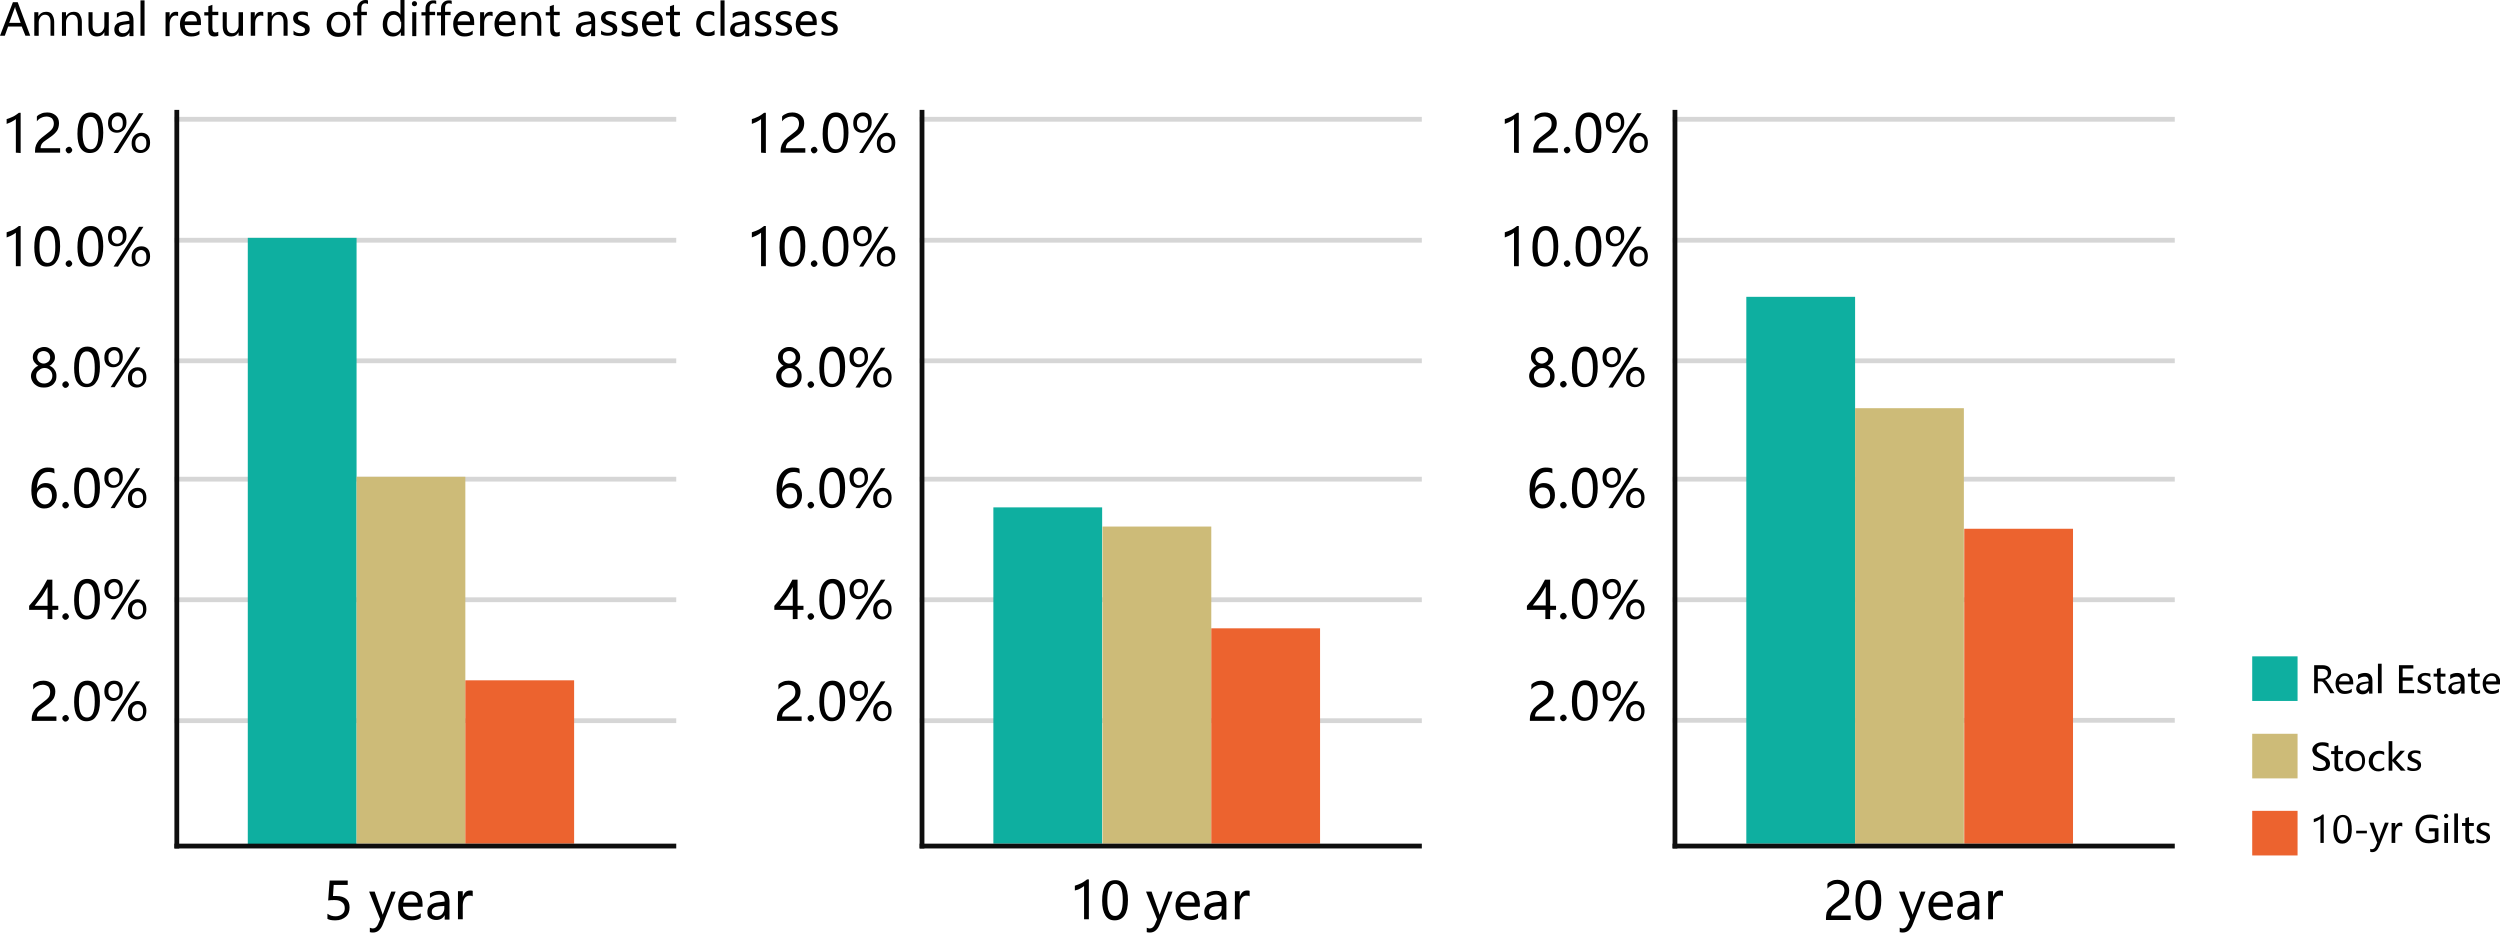 <?xml version="1.0" encoding="utf-8"?>
<!-- Generator: Adobe Illustrator 22.1.0, SVG Export Plug-In . SVG Version: 6.00 Build 0)  -->
<svg version="1.1" id="组_2" xmlns="http://www.w3.org/2000/svg" xmlns:xlink="http://www.w3.org/1999/xlink" x="0px" y="0px"
	 viewBox="0 0 678 253" style="enable-background:new 0 0 678 253;" xml:space="preserve">
<style type="text/css">
	.st0{enable-background:new    ;}
	.st1{fill:#D6D6D6;}
	.st2{fill:#0E0E0E;}
	.st3{fill:#0EAFA0;}
	.st4{fill:#CDBB78;}
	.st5{fill:#EC632F;}
</style>
<g id="_2.0_" class="st0">
	<path d="M13.6,187.6c0-0.6-0.2-1-0.5-1.4c-0.4-0.3-0.9-0.5-1.5-0.5c-0.4,0-0.9,0.1-1.3,0.3c-0.5,0.2-0.9,0.5-1.3,1v-1.3
		c0.3-0.4,0.7-0.6,1.2-0.8c0.4-0.2,1-0.3,1.6-0.3c1,0,1.7,0.3,2.3,0.8s0.9,1.2,0.9,2.1c0,0.8-0.2,1.5-0.5,2c-0.4,0.6-1,1.2-1.9,1.8
		s-1.5,1.1-1.8,1.3c-0.3,0.3-0.5,0.5-0.6,0.8c-0.1,0.2-0.2,0.5-0.2,0.9h5.3v1.2H8.6V195c0-0.6,0.1-1.1,0.3-1.6
		c0.2-0.4,0.4-0.8,0.8-1.3c0.4-0.4,1-0.9,1.8-1.5s1.4-1.1,1.7-1.5C13.5,188.7,13.6,188.2,13.6,187.6z"/>
	<path d="M16.9,194.8c0-0.2,0.1-0.5,0.3-0.6c0.2-0.2,0.4-0.3,0.6-0.3c0.3,0,0.5,0.1,0.6,0.3c0.2,0.2,0.3,0.4,0.3,0.6
		c0,0.2-0.1,0.4-0.3,0.6c-0.2,0.2-0.4,0.3-0.6,0.3c-0.3,0-0.5-0.1-0.6-0.3C16.9,195.2,16.9,195,16.9,194.8z"/>
	<path d="M20.1,190.4c0-1.9,0.3-3.3,0.9-4.3s1.5-1.5,2.7-1.5c2.3,0,3.4,1.8,3.4,5.5c0,1.8-0.3,3.2-1,4.1c-0.6,1-1.5,1.4-2.7,1.4
		c-1.1,0-1.9-0.5-2.5-1.4C20.4,193.4,20.1,192.1,20.1,190.4z M21.4,190.3c0,2.8,0.7,4.3,2.2,4.3c1.4,0,2.1-1.4,2.1-4.3
		c0-3-0.7-4.5-2.1-4.5S21.4,187.3,21.4,190.3z"/>
	<path d="M28.3,187.5c0-0.9,0.2-1.6,0.7-2.1s1.1-0.8,1.9-0.8s1.4,0.2,1.8,0.7s0.6,1.1,0.6,2c0,0.8-0.2,1.5-0.7,2s-1.1,0.8-1.9,0.8
		c-0.7,0-1.3-0.2-1.8-0.7C28.5,189,28.3,188.3,28.3,187.5z M29.4,187.4c0,0.6,0.1,1.1,0.4,1.4c0.3,0.3,0.6,0.5,1.1,0.5
		s0.8-0.2,1.1-0.5c0.3-0.3,0.4-0.8,0.4-1.4c0-0.6-0.1-1.1-0.4-1.4c-0.2-0.3-0.6-0.5-1-0.5c-0.5,0-0.8,0.2-1.1,0.5
		C29.5,186.4,29.4,186.8,29.4,187.4z M38,184.8l-6.9,10.8H30l6.9-10.8H38z M34.7,193c0-0.9,0.2-1.6,0.7-2.1s1.1-0.8,1.9-0.8
		c0.8,0,1.3,0.2,1.8,0.7c0.4,0.5,0.6,1.1,0.6,2c0,0.8-0.2,1.5-0.7,2s-1.1,0.8-1.9,0.8c-0.7,0-1.3-0.2-1.8-0.7
		C34.9,194.4,34.7,193.8,34.7,193z M35.8,192.9c0,0.6,0.1,1,0.4,1.4c0.3,0.3,0.6,0.5,1.1,0.5s0.8-0.2,1.1-0.5s0.4-0.8,0.4-1.4
		c0-0.6-0.1-1.1-0.4-1.4c-0.3-0.3-0.6-0.5-1-0.5c-0.5,0-0.8,0.2-1.1,0.5C35.9,191.9,35.8,192.3,35.8,192.9z"/>
</g>
<g id="_4.0_" class="st0">
	<path d="M14.2,157.2v7.1h1.6v1.1h-1.6v2.5h-1.3v-2.5h-5v-1.1c0.9-1,1.8-2.1,2.7-3.4c0.9-1.3,1.6-2.5,2.2-3.7L14.2,157.2L14.2,157.2
		z M9.4,164.3h3.5v-5.1c-0.5,0.9-1,1.7-1.5,2.5C10.8,162.5,10.1,163.3,9.4,164.3z"/>
	<path d="M16.9,167.2c0-0.2,0.1-0.5,0.3-0.6c0.2-0.2,0.4-0.3,0.6-0.3c0.3,0,0.5,0.1,0.6,0.3c0.2,0.2,0.3,0.4,0.3,0.6
		c0,0.2-0.1,0.4-0.3,0.6c-0.2,0.2-0.4,0.3-0.6,0.3c-0.3,0-0.5-0.1-0.6-0.3C16.9,167.6,16.9,167.4,16.9,167.2z"/>
	<path d="M20.1,162.8c0-1.9,0.3-3.3,0.9-4.3s1.5-1.5,2.7-1.5c2.3,0,3.4,1.8,3.4,5.5c0,1.8-0.3,3.2-1,4.1c-0.6,1-1.5,1.4-2.7,1.4
		c-1.1,0-1.9-0.5-2.5-1.4C20.4,165.8,20.1,164.5,20.1,162.8z M21.4,162.7c0,2.8,0.7,4.3,2.2,4.3c1.4,0,2.1-1.4,2.1-4.3
		c0-3-0.7-4.5-2.1-4.5S21.4,159.7,21.4,162.7z"/>
	<path d="M28.3,159.9c0-0.9,0.2-1.6,0.7-2.1s1.1-0.8,1.9-0.8s1.4,0.2,1.8,0.7s0.6,1.1,0.6,2c0,0.8-0.2,1.5-0.7,2s-1.1,0.8-1.9,0.8
		c-0.7,0-1.3-0.2-1.8-0.7C28.5,161.4,28.3,160.7,28.3,159.9z M29.4,159.8c0,0.6,0.1,1.1,0.4,1.4c0.3,0.3,0.6,0.5,1.1,0.5
		s0.8-0.2,1.1-0.5c0.3-0.3,0.4-0.8,0.4-1.4c0-0.6-0.1-1.1-0.4-1.4c-0.2-0.3-0.6-0.5-1-0.5c-0.5,0-0.8,0.2-1.1,0.5
		C29.5,158.8,29.4,159.2,29.4,159.8z M38,157.2L31.1,168H30l6.9-10.8H38z M34.7,165.4c0-0.9,0.2-1.6,0.7-2.1s1.1-0.8,1.9-0.8
		c0.8,0,1.3,0.2,1.8,0.7c0.4,0.5,0.6,1.1,0.6,2c0,0.8-0.2,1.5-0.7,2s-1.1,0.8-1.9,0.8c-0.7,0-1.3-0.2-1.8-0.7
		C34.9,166.8,34.7,166.2,34.7,165.4z M35.8,165.3c0,0.6,0.1,1,0.4,1.4c0.3,0.3,0.6,0.5,1.1,0.5s0.8-0.2,1.1-0.5s0.4-0.8,0.4-1.4
		c0-0.6-0.1-1.1-0.4-1.4c-0.3-0.3-0.6-0.5-1-0.5c-0.5,0-0.8,0.2-1.1,0.5C35.9,164.3,35.8,164.7,35.8,165.3z"/>
</g>
<g id="_6.0_" class="st0">
	<path d="M14.8,128.4c-0.6-0.3-1.1-0.4-1.7-0.4c-0.9,0-1.7,0.4-2.2,1.2c-0.6,0.8-0.8,1.9-0.9,3.3l0,0c0.5-1,1.3-1.5,2.4-1.5
		c0.9,0,1.7,0.3,2.2,0.9s0.8,1.4,0.8,2.4s-0.3,1.9-1,2.6c-0.6,0.7-1.4,1-2.4,1c-1.1,0-1.9-0.4-2.6-1.3c-0.6-0.8-0.9-2.1-0.9-3.6
		c0-1.9,0.4-3.4,1.2-4.5c0.8-1.1,1.9-1.7,3.2-1.7c0.8,0,1.4,0.1,1.8,0.3L14.8,128.4L14.8,128.4z M10,134.2c0,0.7,0.2,1.3,0.6,1.8
		c0.4,0.5,0.9,0.8,1.5,0.8s1.1-0.2,1.4-0.6c0.4-0.4,0.6-1,0.6-1.7s-0.2-1.3-0.5-1.7s-0.8-0.6-1.5-0.6c-0.6,0-1.1,0.2-1.5,0.6
		C10.2,133.2,10,133.7,10,134.2z"/>
	<path d="M16.9,137c0-0.2,0.1-0.5,0.3-0.6c0.2-0.2,0.4-0.3,0.6-0.3c0.3,0,0.5,0.1,0.6,0.3c0.2,0.2,0.3,0.4,0.3,0.6
		c0,0.2-0.1,0.4-0.3,0.6c-0.2,0.2-0.4,0.3-0.6,0.3c-0.3,0-0.5-0.1-0.6-0.3C16.9,137.4,16.9,137.2,16.9,137z"/>
	<path d="M20.1,132.6c0-1.9,0.3-3.3,0.9-4.3s1.5-1.5,2.7-1.5c2.3,0,3.4,1.8,3.4,5.5c0,1.8-0.3,3.2-1,4.1c-0.6,1-1.5,1.4-2.7,1.4
		c-1.1,0-1.9-0.5-2.5-1.4C20.4,135.6,20.1,134.3,20.1,132.6z M21.4,132.5c0,2.8,0.7,4.3,2.2,4.3c1.4,0,2.1-1.4,2.1-4.3
		c0-3-0.7-4.5-2.1-4.5S21.4,129.5,21.4,132.5z"/>
	<path d="M28.3,129.7c0-0.9,0.2-1.6,0.7-2.1c0.5-0.5,1.1-0.8,1.9-0.8s1.4,0.2,1.8,0.7s0.6,1.1,0.6,2c0,0.8-0.2,1.5-0.7,2
		s-1.1,0.8-1.9,0.8c-0.7,0-1.3-0.2-1.8-0.7C28.5,131.2,28.3,130.5,28.3,129.7z M29.4,129.7c0,0.6,0.1,1.1,0.4,1.4
		c0.3,0.3,0.6,0.5,1.1,0.5s0.8-0.2,1.1-0.5c0.3-0.3,0.4-0.8,0.4-1.4c0-0.6-0.1-1.1-0.4-1.4c-0.2-0.3-0.6-0.5-1-0.5
		c-0.5,0-0.8,0.2-1.1,0.5C29.5,128.6,29.4,129.1,29.4,129.7z M38,127l-6.9,10.8H30l6.9-10.8H38z M34.7,135.2c0-0.9,0.2-1.6,0.7-2.1
		s1.1-0.8,1.9-0.8c0.8,0,1.3,0.2,1.8,0.7c0.4,0.5,0.6,1.1,0.6,2c0,0.8-0.2,1.5-0.7,2s-1.1,0.8-1.9,0.8c-0.7,0-1.3-0.2-1.8-0.7
		C34.9,136.6,34.7,136,34.7,135.2z M35.8,135.1c0,0.6,0.1,1,0.4,1.4c0.3,0.3,0.6,0.5,1.1,0.5s0.8-0.2,1.1-0.5s0.4-0.8,0.4-1.4
		c0-0.6-0.1-1.1-0.4-1.4c-0.3-0.3-0.6-0.5-1-0.5c-0.5,0-0.8,0.2-1.1,0.5C35.9,134.1,35.8,134.5,35.8,135.1z"/>
</g>
<g id="_8.0_" class="st0">
	<path d="M8.4,102c0-0.6,0.2-1.2,0.6-1.7c0.4-0.5,0.8-0.9,1.4-1.1c-0.5-0.3-0.8-0.6-1.1-1s-0.4-0.9-0.4-1.3c0-0.5,0.1-1,0.4-1.4
		c0.3-0.4,0.6-0.7,1.1-1c0.5-0.2,1-0.4,1.5-0.4c0.6,0,1.1,0.1,1.5,0.4c0.5,0.2,0.8,0.6,1.1,1s0.4,0.9,0.4,1.4s-0.1,0.9-0.4,1.3
		c-0.3,0.4-0.6,0.8-1.1,1c0.6,0.2,1.1,0.6,1.4,1.1c0.4,0.5,0.5,1.1,0.5,1.7s-0.1,1.2-0.4,1.6c-0.3,0.5-0.7,0.9-1.2,1.1
		c-0.5,0.3-1.1,0.4-1.8,0.4s-1.3-0.1-1.8-0.4s-0.9-0.6-1.2-1.1C8.6,103.1,8.4,102.6,8.4,102z M9.8,101.9c0,0.6,0.2,1.1,0.6,1.5
		c0.4,0.4,0.9,0.6,1.6,0.6c0.6,0,1.2-0.2,1.6-0.6c0.4-0.4,0.6-0.9,0.6-1.5s-0.2-1.1-0.6-1.5c-0.4-0.4-0.9-0.6-1.5-0.6
		s-1.1,0.2-1.5,0.6C10,100.8,9.8,101.3,9.8,101.9z M10.1,96.9c0,0.5,0.2,0.9,0.5,1.2c0.3,0.3,0.8,0.5,1.2,0.5c0.5,0,0.9-0.2,1.3-0.5
		s0.5-0.8,0.5-1.2c0-0.5-0.2-0.9-0.5-1.2s-0.8-0.5-1.3-0.5s-0.9,0.2-1.3,0.5C10.3,96,10.1,96.5,10.1,96.9z"/>
	<path d="M16.9,104.3c0-0.2,0.1-0.5,0.3-0.6c0.2-0.2,0.4-0.3,0.6-0.3c0.3,0,0.5,0.1,0.6,0.3c0.2,0.2,0.3,0.4,0.3,0.6
		s-0.1,0.4-0.3,0.6c-0.2,0.2-0.4,0.3-0.6,0.3c-0.3,0-0.5-0.1-0.6-0.3C16.9,104.7,16.9,104.5,16.9,104.3z"/>
	<path d="M20.1,99.8c0-1.9,0.3-3.3,0.9-4.3s1.5-1.5,2.7-1.5c2.3,0,3.4,1.8,3.4,5.5c0,1.8-0.3,3.2-1,4.1c-0.6,1-1.5,1.4-2.7,1.4
		c-1.1,0-1.9-0.5-2.5-1.4C20.4,102.9,20.1,101.6,20.1,99.8z M21.4,99.8c0,2.8,0.7,4.3,2.2,4.3c1.4,0,2.1-1.4,2.1-4.3
		c0-3-0.7-4.5-2.1-4.5C22.2,95.2,21.4,96.7,21.4,99.8z"/>
	<path d="M28.3,97c0-0.9,0.2-1.6,0.7-2.1s1.1-0.8,1.9-0.8s1.4,0.2,1.8,0.7s0.6,1.1,0.6,2c0,0.8-0.2,1.5-0.7,2s-1.1,0.8-1.9,0.8
		c-0.7,0-1.3-0.2-1.8-0.7C28.5,98.4,28.3,97.8,28.3,97z M29.4,96.9c0,0.6,0.1,1.1,0.4,1.4s0.6,0.5,1.1,0.5s0.8-0.2,1.1-0.5
		c0.3-0.3,0.4-0.8,0.4-1.4s-0.1-1.1-0.4-1.4c-0.2-0.3-0.6-0.5-1-0.5c-0.5,0-0.8,0.2-1.1,0.5C29.5,95.8,29.4,96.3,29.4,96.9z
		 M38,94.3L31.1,105H30l6.9-10.8H38V94.3z M34.7,102.5c0-0.9,0.2-1.6,0.7-2.1s1.1-0.8,1.9-0.8c0.8,0,1.3,0.2,1.8,0.7
		c0.4,0.5,0.6,1.1,0.6,2c0,0.8-0.2,1.5-0.7,2s-1.1,0.8-1.9,0.8c-0.7,0-1.3-0.2-1.8-0.7C34.9,103.9,34.7,103.3,34.7,102.5z
		 M35.8,102.4c0,0.6,0.1,1,0.4,1.4c0.3,0.3,0.6,0.5,1.1,0.5s0.8-0.2,1.1-0.5s0.4-0.8,0.4-1.4s-0.1-1.1-0.4-1.4
		c-0.3-0.3-0.6-0.5-1-0.5c-0.5,0-0.8,0.2-1.1,0.5C35.9,101.3,35.8,101.8,35.8,102.4z"/>
</g>
<g id="_10.0_" class="st0">
	<path d="M4.3,72.2v-9.1c-0.2,0.2-0.6,0.4-1.1,0.7s-1,0.4-1.4,0.6V63c0.6-0.2,1.2-0.4,1.8-0.7s1.1-0.7,1.5-1h0.5v10.9H4.3z"/>
	<path d="M9.3,67.1c0-1.9,0.3-3.3,0.9-4.3c0.6-1,1.5-1.5,2.7-1.5c2.3,0,3.4,1.8,3.4,5.5c0,1.8-0.3,3.2-1,4.1c-0.6,1-1.5,1.4-2.7,1.4
		c-1.1,0-1.9-0.5-2.5-1.4C9.6,70.1,9.3,68.8,9.3,67.1z M10.7,67c0,2.8,0.7,4.3,2.2,4.3c1.4,0,2.1-1.4,2.1-4.3c0-3-0.7-4.5-2.1-4.5
		C11.4,62.5,10.7,64,10.7,67z"/>
	<path d="M17.8,71.5c0-0.2,0.1-0.5,0.3-0.6c0.2-0.2,0.4-0.3,0.6-0.3c0.3,0,0.5,0.1,0.6,0.3c0.2,0.2,0.3,0.4,0.3,0.6
		s-0.1,0.4-0.3,0.6c-0.2,0.2-0.4,0.3-0.6,0.3c-0.3,0-0.5-0.1-0.6-0.3C17.9,72,17.8,71.8,17.8,71.5z"/>
	<path d="M21,67.1c0-1.9,0.3-3.3,0.9-4.3s1.5-1.5,2.7-1.5c2.3,0,3.4,1.8,3.4,5.5c0,1.8-0.3,3.2-1,4.1c-0.6,1-1.5,1.4-2.7,1.4
		c-1.1,0-1.9-0.5-2.5-1.4C21.3,70.1,21,68.8,21,67.1z M22.4,67c0,2.8,0.7,4.3,2.2,4.3c1.4,0,2.1-1.4,2.1-4.3c0-3-0.7-4.5-2.1-4.5
		C23.1,62.5,22.4,64,22.4,67z"/>
	<path d="M29.3,64.2c0-0.9,0.2-1.6,0.7-2.1s1.1-0.8,1.9-0.8c0.8,0,1.4,0.2,1.8,0.7s0.6,1.1,0.6,2c0,0.8-0.2,1.5-0.7,2
		s-1.1,0.8-1.9,0.8c-0.7,0-1.3-0.2-1.8-0.7C29.5,65.7,29.3,65,29.3,64.2z M30.3,64.2c0,0.6,0.1,1.1,0.4,1.4s0.6,0.5,1.1,0.5
		s0.8-0.2,1.1-0.5s0.4-0.8,0.4-1.4s-0.1-1.1-0.4-1.4c-0.2-0.3-0.6-0.5-1-0.5c-0.5,0-0.8,0.2-1.1,0.5C30.5,63.1,30.3,63.6,30.3,64.2z
		 M38.9,61.5L32,72.3h-1.2l6.9-10.8C37.7,61.5,38.9,61.5,38.9,61.5z M35.7,69.7c0-0.9,0.2-1.6,0.7-2.1s1.1-0.8,1.9-0.8
		c0.8,0,1.3,0.2,1.8,0.7c0.4,0.5,0.6,1.1,0.6,2c0,0.8-0.2,1.5-0.7,2s-1.1,0.8-1.9,0.8c-0.7,0-1.3-0.2-1.8-0.7
		C35.9,71.2,35.7,70.5,35.7,69.7z M36.7,69.7c0,0.6,0.1,1,0.4,1.4c0.3,0.3,0.6,0.5,1.1,0.5s0.8-0.2,1.1-0.5s0.4-0.8,0.4-1.4
		s-0.1-1.1-0.4-1.4c-0.3-0.3-0.6-0.5-1-0.5c-0.5,0-0.8,0.2-1.1,0.5C36.8,68.6,36.7,69.1,36.7,69.7z"/>
</g>
<g id="_12.0_" class="st0">
	<path d="M4.3,41.4v-9.1c-0.2,0.2-0.6,0.4-1.1,0.7s-1,0.4-1.4,0.6v-1.3c0.6-0.2,1.2-0.4,1.8-0.7c0.6-0.3,1.1-0.7,1.5-1h0.5v10.9
		L4.3,41.4L4.3,41.4z"/>
	<path d="M14.6,33.5c0-0.6-0.2-1-0.5-1.4c-0.4-0.3-0.9-0.5-1.5-0.5c-0.4,0-0.9,0.1-1.3,0.3c-0.5,0.2-0.9,0.5-1.3,1v-1.3
		c0.3-0.4,0.7-0.6,1.2-0.8c0.4-0.2,1-0.3,1.6-0.3c1,0,1.7,0.3,2.3,0.8s0.9,1.2,0.9,2.1c0,0.8-0.2,1.5-0.5,2c-0.4,0.6-1,1.2-1.9,1.8
		s-1.5,1.1-1.8,1.3c-0.3,0.3-0.5,0.5-0.6,0.8c-0.1,0.2-0.2,0.5-0.2,0.9h5.3v1.2H9.5v-0.5c0-0.6,0.1-1.1,0.3-1.6
		c0.2-0.4,0.4-0.8,0.8-1.3c0.4-0.4,1-0.9,1.8-1.5s1.4-1.1,1.7-1.5C14.4,34.6,14.6,34.1,14.6,33.5z"/>
	<path d="M17.8,40.7c0-0.2,0.1-0.5,0.3-0.6c0.2-0.2,0.4-0.3,0.6-0.3c0.3,0,0.5,0.1,0.6,0.3c0.2,0.2,0.3,0.4,0.3,0.6
		c0,0.2-0.1,0.4-0.3,0.6c-0.2,0.2-0.4,0.3-0.6,0.3c-0.3,0-0.5-0.1-0.6-0.3C17.9,41.1,17.8,40.9,17.8,40.7z"/>
	<path d="M21,36.3c0-1.9,0.3-3.3,0.9-4.3s1.5-1.5,2.7-1.5c2.3,0,3.4,1.8,3.4,5.5c0,1.8-0.3,3.2-1,4.1c-0.6,1-1.5,1.4-2.7,1.4
		c-1.1,0-1.9-0.5-2.5-1.4C21.3,39.3,21,38,21,36.3z M22.4,36.2c0,2.8,0.7,4.3,2.2,4.3c1.4,0,2.1-1.4,2.1-4.3c0-3-0.7-4.5-2.1-4.5
		C23.1,31.7,22.4,33.2,22.4,36.2z"/>
	<path d="M29.3,33.4c0-0.9,0.2-1.6,0.7-2.1s1.1-0.8,1.9-0.8c0.8,0,1.4,0.2,1.8,0.7s0.6,1.1,0.6,2c0,0.8-0.2,1.5-0.7,2
		S32.5,36,31.7,36c-0.7,0-1.3-0.2-1.8-0.7C29.5,34.9,29.3,34.2,29.3,33.4z M30.3,33.4c0,0.6,0.1,1.1,0.4,1.4
		c0.3,0.3,0.6,0.5,1.1,0.5s0.8-0.2,1.1-0.5s0.4-0.8,0.4-1.4c0-0.6-0.1-1.1-0.4-1.4c-0.2-0.3-0.6-0.5-1-0.5c-0.5,0-0.8,0.2-1.1,0.5
		C30.5,32.3,30.3,32.7,30.3,33.4z M38.9,30.7L32,41.5h-1.2l6.9-10.8H38.9z M35.7,38.9c0-0.9,0.2-1.6,0.7-2.1s1.1-0.8,1.9-0.8
		c0.8,0,1.3,0.2,1.8,0.7c0.4,0.5,0.6,1.1,0.6,2c0,0.8-0.2,1.5-0.7,2s-1.1,0.8-1.9,0.8c-0.7,0-1.3-0.2-1.8-0.7
		C35.9,40.3,35.7,39.7,35.7,38.9z M36.7,38.8c0,0.6,0.1,1,0.4,1.4c0.3,0.3,0.6,0.5,1.1,0.5s0.8-0.2,1.1-0.5s0.4-0.8,0.4-1.4
		c0-0.6-0.1-1.1-0.4-1.4c-0.3-0.3-0.6-0.5-1-0.5c-0.5,0-0.8,0.2-1.1,0.5C36.8,37.8,36.7,38.2,36.7,38.8z"/>
</g>
<g id="线">
	<rect id="矩形_863_拷贝_2" x="47.3" y="194.8" class="st1" width="136.1" height="1.3"/>
	<rect id="矩形_863_拷贝_3" x="47.3" y="162" class="st1" width="136.1" height="1.3"/>
	<rect id="矩形_863_拷贝_4" x="47.3" y="129.3" class="st1" width="136.1" height="1.3"/>
	<rect id="矩形_863_拷贝_5" x="47.3" y="97.2" class="st1" width="136.1" height="1.3"/>
	<rect id="矩形_863_拷贝_5-2" x="47.3" y="64.5" class="st1" width="136.1" height="1.3"/>
	<rect id="矩形_863_拷贝_5-3" x="47.3" y="31.7" class="st1" width="136.1" height="1.3"/>
	<rect id="矩形_863" x="47.3" y="29.8" class="st2" width="1.3" height="200.3"/>
</g>
<rect id="矩形_864" x="67.2" y="64.5" class="st3" width="29.5" height="164.4"/>
<rect id="矩形_864_拷贝" x="96.7" y="129.3" class="st4" width="29.5" height="99.5"/>
<rect id="矩形_864_拷贝_2" x="126.2" y="184.5" class="st5" width="29.5" height="44.3"/>
<rect id="矩形_863_拷贝" x="47.3" y="228.8" class="st2" width="136.1" height="1.3"/>
<g id="_2">
	<g id="_2.0_2" class="st0">
		<path d="M215.7,187.6c0-0.6-0.2-1-0.5-1.4c-0.4-0.3-0.9-0.5-1.5-0.5c-0.4,0-0.9,0.1-1.3,0.3c-0.5,0.2-0.9,0.5-1.3,1v-1.3
			c0.3-0.4,0.7-0.6,1.2-0.8c0.4-0.2,1-0.3,1.6-0.3c1,0,1.7,0.3,2.3,0.8s0.9,1.2,0.9,2.1c0,0.8-0.2,1.5-0.5,2c-0.4,0.6-1,1.2-1.9,1.8
			s-1.5,1.1-1.8,1.3c-0.3,0.3-0.5,0.5-0.6,0.8c-0.1,0.2-0.2,0.5-0.2,0.9h5.3v1.2h-6.7V195c0-0.6,0.1-1.1,0.3-1.6
			c0.2-0.4,0.4-0.8,0.8-1.3c0.4-0.4,1-0.9,1.8-1.5s1.4-1.1,1.7-1.5S215.7,188.2,215.7,187.6z"/>
		<path d="M219,194.8c0-0.2,0.1-0.5,0.3-0.6c0.2-0.2,0.4-0.3,0.6-0.3c0.3,0,0.5,0.1,0.6,0.3c0.2,0.2,0.3,0.4,0.3,0.6
			c0,0.2-0.1,0.4-0.3,0.6c-0.2,0.2-0.4,0.3-0.6,0.3c-0.3,0-0.5-0.1-0.6-0.3C219.1,195.2,219,195,219,194.8z"/>
		<path d="M222.2,190.4c0-1.9,0.3-3.3,0.9-4.3c0.6-1,1.5-1.5,2.7-1.5c2.3,0,3.4,1.8,3.4,5.5c0,1.8-0.3,3.2-1,4.1
			c-0.6,1-1.5,1.4-2.7,1.4c-1.1,0-1.9-0.5-2.5-1.4C222.5,193.4,222.2,192.1,222.2,190.4z M223.5,190.3c0,2.8,0.7,4.3,2.2,4.3
			c1.4,0,2.1-1.4,2.1-4.3c0-3-0.7-4.5-2.1-4.5C224.3,185.8,223.5,187.3,223.5,190.3z"/>
		<path d="M230.4,187.5c0-0.9,0.2-1.6,0.7-2.1s1.1-0.8,1.9-0.8c0.8,0,1.4,0.2,1.8,0.7c0.4,0.5,0.6,1.1,0.6,2c0,0.8-0.2,1.5-0.7,2
			s-1.1,0.8-1.9,0.8c-0.7,0-1.3-0.2-1.8-0.7C230.7,189,230.4,188.3,230.4,187.5z M231.5,187.4c0,0.6,0.1,1.1,0.4,1.4
			c0.3,0.3,0.6,0.5,1.1,0.5s0.8-0.2,1.1-0.5s0.4-0.8,0.4-1.4c0-0.6-0.1-1.1-0.4-1.4c-0.2-0.3-0.6-0.5-1-0.5c-0.5,0-0.8,0.2-1.1,0.5
			C231.6,186.4,231.5,186.8,231.5,187.4z M240.1,184.8l-6.9,10.8H232l6.9-10.8H240.1z M236.8,193c0-0.9,0.2-1.6,0.7-2.1
			s1.1-0.8,1.9-0.8c0.8,0,1.3,0.2,1.8,0.7c0.4,0.5,0.6,1.1,0.6,2c0,0.8-0.2,1.5-0.7,2s-1.1,0.8-1.9,0.8c-0.7,0-1.3-0.2-1.8-0.7
			C237.1,194.4,236.8,193.8,236.8,193z M237.9,192.9c0,0.6,0.1,1,0.4,1.4c0.3,0.3,0.6,0.5,1.1,0.5s0.8-0.2,1.1-0.5s0.4-0.8,0.4-1.4
			c0-0.6-0.1-1.1-0.4-1.4c-0.3-0.3-0.6-0.5-1-0.5c-0.5,0-0.8,0.2-1.1,0.5C238,191.9,237.9,192.3,237.9,192.9z"/>
	</g>
	<g id="_4.0_2" class="st0">
		<path d="M216.3,157.2v7.1h1.6v1.1h-1.6v2.5H215v-2.5h-5v-1.1c0.9-1,1.8-2.1,2.7-3.4c0.9-1.3,1.6-2.5,2.2-3.7L216.3,157.2
			L216.3,157.2z M211.5,164.3h3.5v-5.1c-0.5,0.9-1,1.7-1.5,2.5C212.9,162.5,212.2,163.3,211.5,164.3z"/>
		<path d="M219,167.2c0-0.2,0.1-0.5,0.3-0.6c0.2-0.2,0.4-0.3,0.6-0.3c0.3,0,0.5,0.1,0.6,0.3c0.2,0.2,0.3,0.4,0.3,0.6
			c0,0.2-0.1,0.4-0.3,0.6c-0.2,0.2-0.4,0.3-0.6,0.3c-0.3,0-0.5-0.1-0.6-0.3C219.1,167.6,219,167.4,219,167.2z"/>
		<path d="M222.2,162.8c0-1.9,0.3-3.3,0.9-4.3c0.6-1,1.5-1.5,2.7-1.5c2.3,0,3.4,1.8,3.4,5.5c0,1.8-0.3,3.2-1,4.1
			c-0.6,1-1.5,1.4-2.7,1.4c-1.1,0-1.9-0.5-2.5-1.4C222.5,165.8,222.2,164.5,222.2,162.8z M223.5,162.7c0,2.8,0.7,4.3,2.2,4.3
			c1.4,0,2.1-1.4,2.1-4.3c0-3-0.7-4.5-2.1-4.5C224.3,158.2,223.5,159.7,223.5,162.7z"/>
		<path d="M230.4,159.9c0-0.9,0.2-1.6,0.7-2.1s1.1-0.8,1.9-0.8c0.8,0,1.4,0.2,1.8,0.7c0.4,0.5,0.6,1.1,0.6,2c0,0.8-0.2,1.5-0.7,2
			s-1.1,0.8-1.9,0.8c-0.7,0-1.3-0.2-1.8-0.7C230.7,161.4,230.4,160.7,230.4,159.9z M231.5,159.8c0,0.6,0.1,1.1,0.4,1.4
			c0.3,0.3,0.6,0.5,1.1,0.5s0.8-0.2,1.1-0.5s0.4-0.8,0.4-1.4c0-0.6-0.1-1.1-0.4-1.4c-0.2-0.3-0.6-0.5-1-0.5c-0.5,0-0.8,0.2-1.1,0.5
			C231.6,158.8,231.5,159.2,231.5,159.8z M240.1,157.2l-6.9,10.8H232l6.9-10.8H240.1z M236.8,165.4c0-0.9,0.2-1.6,0.7-2.1
			s1.1-0.8,1.9-0.8c0.8,0,1.3,0.2,1.8,0.7c0.4,0.5,0.6,1.1,0.6,2c0,0.8-0.2,1.5-0.7,2s-1.1,0.8-1.9,0.8c-0.7,0-1.3-0.2-1.8-0.7
			C237.1,166.8,236.8,166.2,236.8,165.4z M237.9,165.3c0,0.6,0.1,1,0.4,1.4c0.3,0.3,0.6,0.5,1.1,0.5s0.8-0.2,1.1-0.5
			s0.4-0.8,0.4-1.4c0-0.6-0.1-1.1-0.4-1.4c-0.3-0.3-0.6-0.5-1-0.5c-0.5,0-0.8,0.2-1.1,0.5C238,164.3,237.9,164.7,237.9,165.3z"/>
	</g>
	<g id="_6.0_2" class="st0">
		<path d="M216.9,128.4c-0.6-0.3-1.1-0.4-1.7-0.4c-0.9,0-1.7,0.4-2.2,1.2c-0.6,0.8-0.8,1.9-0.9,3.3l0,0c0.5-1,1.3-1.5,2.4-1.5
			c0.9,0,1.7,0.3,2.2,0.9s0.8,1.4,0.8,2.4s-0.3,1.9-1,2.6c-0.6,0.7-1.4,1-2.4,1c-1.1,0-1.9-0.4-2.6-1.3c-0.6-0.8-0.9-2.1-0.9-3.6
			c0-1.9,0.4-3.4,1.2-4.5c0.8-1.1,1.9-1.7,3.2-1.7c0.8,0,1.4,0.1,1.8,0.3L216.9,128.4L216.9,128.4z M212.1,134.2
			c0,0.7,0.2,1.3,0.6,1.8c0.4,0.5,0.9,0.8,1.5,0.8s1.1-0.2,1.4-0.6c0.4-0.4,0.6-1,0.6-1.7s-0.2-1.3-0.5-1.7s-0.8-0.6-1.5-0.6
			c-0.6,0-1.1,0.2-1.5,0.6C212.3,133.2,212.1,133.7,212.1,134.2z"/>
		<path d="M219,137c0-0.2,0.1-0.5,0.3-0.6c0.2-0.2,0.4-0.3,0.6-0.3c0.3,0,0.5,0.1,0.6,0.3c0.2,0.2,0.3,0.4,0.3,0.6
			c0,0.2-0.1,0.4-0.3,0.6c-0.2,0.2-0.4,0.3-0.6,0.3c-0.3,0-0.5-0.1-0.6-0.3C219.1,137.4,219,137.2,219,137z"/>
		<path d="M222.2,132.6c0-1.9,0.3-3.3,0.9-4.3c0.6-1,1.5-1.5,2.7-1.5c2.3,0,3.4,1.8,3.4,5.5c0,1.8-0.3,3.2-1,4.1
			c-0.6,1-1.5,1.4-2.7,1.4c-1.1,0-1.9-0.5-2.5-1.4C222.5,135.6,222.2,134.3,222.2,132.6z M223.5,132.5c0,2.8,0.7,4.3,2.2,4.3
			c1.4,0,2.1-1.4,2.1-4.3c0-3-0.7-4.5-2.1-4.5C224.3,128,223.5,129.5,223.5,132.5z"/>
		<path d="M230.4,129.7c0-0.9,0.2-1.6,0.7-2.1c0.5-0.5,1.1-0.8,1.9-0.8c0.8,0,1.4,0.2,1.8,0.7c0.4,0.5,0.6,1.1,0.6,2
			c0,0.8-0.2,1.5-0.7,2s-1.1,0.8-1.9,0.8c-0.7,0-1.3-0.2-1.8-0.7C230.7,131.2,230.4,130.5,230.4,129.7z M231.5,129.7
			c0,0.6,0.1,1.1,0.4,1.4c0.3,0.3,0.6,0.5,1.1,0.5s0.8-0.2,1.1-0.5s0.4-0.8,0.4-1.4c0-0.6-0.1-1.1-0.4-1.4c-0.2-0.3-0.6-0.5-1-0.5
			c-0.5,0-0.8,0.2-1.1,0.5C231.6,128.6,231.5,129.1,231.5,129.7z M240.1,127l-6.9,10.8H232l6.9-10.8H240.1z M236.8,135.2
			c0-0.9,0.2-1.6,0.7-2.1s1.1-0.8,1.9-0.8c0.8,0,1.3,0.2,1.8,0.7c0.4,0.5,0.6,1.1,0.6,2c0,0.8-0.2,1.5-0.7,2s-1.1,0.8-1.9,0.8
			c-0.7,0-1.3-0.2-1.8-0.7C237.1,136.6,236.8,136,236.8,135.2z M237.9,135.1c0,0.6,0.1,1,0.4,1.4c0.3,0.3,0.6,0.5,1.1,0.5
			s0.8-0.2,1.1-0.5s0.4-0.8,0.4-1.4c0-0.6-0.1-1.1-0.4-1.4c-0.3-0.3-0.6-0.5-1-0.5c-0.5,0-0.8,0.2-1.1,0.5
			C238,134.1,237.9,134.5,237.9,135.1z"/>
	</g>
	<g id="_8.0_2" class="st0">
		<path d="M210.5,102c0-0.6,0.2-1.2,0.6-1.7c0.4-0.5,0.8-0.9,1.4-1.1c-0.5-0.3-0.8-0.6-1.1-1s-0.4-0.9-0.4-1.3c0-0.5,0.1-1,0.4-1.4
			c0.3-0.4,0.6-0.7,1.1-1s1-0.4,1.5-0.4c0.6,0,1.1,0.1,1.5,0.4c0.5,0.2,0.8,0.6,1.1,1s0.4,0.9,0.4,1.4s-0.1,0.9-0.4,1.3
			c-0.3,0.4-0.6,0.8-1.1,1c0.6,0.2,1.1,0.6,1.4,1.1c0.4,0.5,0.5,1.1,0.5,1.7s-0.1,1.2-0.4,1.6c-0.3,0.5-0.7,0.9-1.2,1.1
			c-0.5,0.3-1.1,0.4-1.8,0.4s-1.3-0.1-1.8-0.4s-0.9-0.6-1.2-1.1S210.5,102.6,210.5,102z M211.9,101.9c0,0.6,0.2,1.1,0.6,1.5
			c0.4,0.4,0.9,0.6,1.6,0.6c0.6,0,1.2-0.2,1.6-0.6c0.4-0.4,0.6-0.9,0.6-1.5s-0.2-1.1-0.6-1.5c-0.4-0.4-0.9-0.6-1.5-0.6
			s-1.1,0.2-1.5,0.6C212.1,100.8,211.9,101.3,211.9,101.9z M212.3,96.9c0,0.5,0.2,0.9,0.5,1.2c0.3,0.3,0.8,0.5,1.2,0.5
			c0.5,0,0.9-0.2,1.3-0.5s0.5-0.8,0.5-1.2c0-0.5-0.2-0.9-0.5-1.2s-0.8-0.5-1.3-0.5s-0.9,0.2-1.3,0.5C212.4,96,212.3,96.5,212.3,96.9
			z"/>
		<path d="M219,104.3c0-0.2,0.1-0.5,0.3-0.6c0.2-0.2,0.4-0.3,0.6-0.3c0.3,0,0.5,0.1,0.6,0.3c0.2,0.2,0.3,0.4,0.3,0.6
			s-0.1,0.4-0.3,0.6s-0.4,0.3-0.6,0.3c-0.3,0-0.5-0.1-0.6-0.3C219.1,104.7,219,104.5,219,104.3z"/>
		<path d="M222.2,99.8c0-1.9,0.3-3.3,0.9-4.3c0.6-1,1.5-1.5,2.7-1.5c2.3,0,3.4,1.8,3.4,5.5c0,1.8-0.3,3.2-1,4.1
			c-0.6,1-1.5,1.4-2.7,1.4c-1.1,0-1.9-0.5-2.5-1.4C222.5,102.9,222.2,101.6,222.2,99.8z M223.5,99.8c0,2.8,0.7,4.3,2.2,4.3
			c1.4,0,2.1-1.4,2.1-4.3c0-3-0.7-4.5-2.1-4.5C224.3,95.2,223.5,96.7,223.5,99.8z"/>
		<path d="M230.4,97c0-0.9,0.2-1.6,0.7-2.1s1.1-0.8,1.9-0.8c0.8,0,1.4,0.2,1.8,0.7c0.4,0.5,0.6,1.1,0.6,2c0,0.8-0.2,1.5-0.7,2
			s-1.1,0.8-1.9,0.8c-0.7,0-1.3-0.2-1.8-0.7S230.4,97.8,230.4,97z M231.5,96.9c0,0.6,0.1,1.1,0.4,1.4c0.3,0.3,0.6,0.5,1.1,0.5
			s0.8-0.2,1.1-0.5s0.4-0.8,0.4-1.4s-0.1-1.1-0.4-1.4c-0.2-0.3-0.6-0.5-1-0.5c-0.5,0-0.8,0.2-1.1,0.5
			C231.6,95.8,231.5,96.3,231.5,96.9z M240.1,94.3l-6.9,10.8H232l6.9-10.8H240.1z M236.8,102.5c0-0.9,0.2-1.6,0.7-2.1
			s1.1-0.8,1.9-0.8c0.8,0,1.3,0.2,1.8,0.7c0.4,0.5,0.6,1.1,0.6,2c0,0.8-0.2,1.5-0.7,2s-1.1,0.8-1.9,0.8c-0.7,0-1.3-0.2-1.8-0.7
			C237.1,103.9,236.8,103.3,236.8,102.5z M237.9,102.4c0,0.6,0.1,1,0.4,1.4c0.3,0.3,0.6,0.5,1.1,0.5s0.8-0.2,1.1-0.5
			s0.4-0.8,0.4-1.4s-0.1-1.1-0.4-1.4c-0.3-0.3-0.6-0.5-1-0.5c-0.5,0-0.8,0.2-1.1,0.5C238,101.3,237.9,101.8,237.9,102.4z"/>
	</g>
	<g id="_10.0_2" class="st0">
		<path d="M206.4,72.2v-9.1c-0.2,0.2-0.6,0.4-1.1,0.7s-1,0.4-1.4,0.6V63c0.6-0.2,1.2-0.4,1.8-0.7s1.1-0.7,1.5-1h0.5v10.9H206.4z"/>
		<path d="M211.4,67.1c0-1.9,0.3-3.3,0.9-4.3c0.6-1,1.5-1.5,2.7-1.5c2.3,0,3.4,1.8,3.4,5.5c0,1.8-0.3,3.2-1,4.1
			c-0.6,1-1.5,1.4-2.7,1.4c-1.1,0-1.9-0.5-2.5-1.4C211.7,70.1,211.4,68.8,211.4,67.1z M212.8,67c0,2.8,0.7,4.3,2.2,4.3
			c1.4,0,2.1-1.4,2.1-4.3c0-3-0.7-4.5-2.1-4.5C213.5,62.5,212.8,64,212.8,67z"/>
		<path d="M219.9,71.5c0-0.2,0.1-0.5,0.3-0.6c0.2-0.2,0.4-0.3,0.6-0.3c0.3,0,0.5,0.1,0.6,0.3c0.2,0.2,0.3,0.4,0.3,0.6
			s-0.1,0.4-0.3,0.6s-0.4,0.3-0.6,0.3c-0.3,0-0.5-0.1-0.6-0.3C220,72,219.9,71.8,219.9,71.5z"/>
		<path d="M223.1,67.1c0-1.9,0.3-3.3,0.9-4.3c0.6-1,1.5-1.5,2.7-1.5c2.3,0,3.4,1.8,3.4,5.5c0,1.8-0.3,3.2-1,4.1
			c-0.6,1-1.5,1.4-2.7,1.4c-1.1,0-1.9-0.5-2.5-1.4S223.1,68.8,223.1,67.1z M224.5,67c0,2.8,0.7,4.3,2.2,4.3c1.4,0,2.1-1.4,2.1-4.3
			c0-3-0.7-4.5-2.1-4.5C225.2,62.5,224.5,64,224.5,67z"/>
		<path d="M231.4,64.2c0-0.9,0.2-1.6,0.7-2.1s1.1-0.8,1.9-0.8c0.8,0,1.4,0.2,1.8,0.7c0.4,0.5,0.6,1.1,0.6,2c0,0.8-0.2,1.5-0.7,2
			s-1.1,0.8-1.9,0.8c-0.7,0-1.3-0.2-1.8-0.7C231.6,65.7,231.4,65,231.4,64.2z M232.4,64.2c0,0.6,0.1,1.1,0.4,1.4
			c0.3,0.3,0.6,0.5,1.1,0.5s0.8-0.2,1.1-0.5s0.4-0.8,0.4-1.4s-0.1-1.1-0.4-1.4c-0.2-0.3-0.6-0.5-1-0.5c-0.5,0-0.8,0.2-1.1,0.5
			C232.6,63.1,232.4,63.6,232.4,64.2z M241,61.5l-6.9,10.8H233l6.9-10.8C239.9,61.5,241,61.5,241,61.5z M237.8,69.7
			c0-0.9,0.2-1.6,0.7-2.1s1.1-0.8,1.9-0.8c0.8,0,1.3,0.2,1.8,0.7c0.4,0.5,0.6,1.1,0.6,2c0,0.8-0.2,1.5-0.7,2s-1.1,0.8-1.9,0.8
			c-0.7,0-1.3-0.2-1.8-0.7C238,71.2,237.8,70.5,237.8,69.7z M238.8,69.7c0,0.6,0.1,1,0.4,1.4c0.3,0.3,0.6,0.5,1.1,0.5
			s0.8-0.2,1.1-0.5s0.4-0.8,0.4-1.4s-0.1-1.1-0.4-1.4c-0.3-0.3-0.6-0.5-1-0.5c-0.5,0-0.8,0.2-1.1,0.5
			C238.9,68.6,238.8,69.1,238.8,69.7z"/>
	</g>
	<g id="_12.0_2" class="st0">
		<path d="M206.4,41.4v-9.1c-0.2,0.2-0.6,0.4-1.1,0.7s-1,0.4-1.4,0.6v-1.3c0.6-0.2,1.2-0.4,1.8-0.7c0.6-0.3,1.1-0.7,1.5-1h0.5v10.9
			L206.4,41.4L206.4,41.4z"/>
		<path d="M216.7,33.5c0-0.6-0.2-1-0.5-1.4c-0.4-0.3-0.9-0.5-1.5-0.5c-0.4,0-0.9,0.1-1.3,0.3c-0.5,0.2-0.9,0.5-1.3,1v-1.3
			c0.3-0.4,0.7-0.6,1.2-0.8c0.4-0.2,1-0.3,1.6-0.3c1,0,1.7,0.3,2.3,0.8s0.9,1.2,0.9,2.1c0,0.8-0.2,1.5-0.5,2c-0.4,0.6-1,1.2-1.9,1.8
			s-1.5,1.1-1.8,1.3s-0.5,0.5-0.6,0.8c-0.1,0.2-0.2,0.5-0.2,0.9h5.3v1.2h-6.7v-0.5c0-0.6,0.1-1.1,0.3-1.6c0.2-0.4,0.4-0.8,0.8-1.3
			c0.4-0.4,1-0.9,1.8-1.5s1.4-1.1,1.7-1.5C216.5,34.6,216.7,34.1,216.7,33.5z"/>
		<path d="M219.9,40.7c0-0.2,0.1-0.5,0.3-0.6c0.2-0.2,0.4-0.3,0.6-0.3c0.3,0,0.5,0.1,0.6,0.3c0.2,0.2,0.3,0.4,0.3,0.6
			c0,0.2-0.1,0.4-0.3,0.6c-0.2,0.2-0.4,0.3-0.6,0.3c-0.3,0-0.5-0.1-0.6-0.3C220,41.1,219.9,40.9,219.9,40.7z"/>
		<path d="M223.1,36.3c0-1.9,0.3-3.3,0.9-4.3c0.6-1,1.5-1.5,2.7-1.5c2.3,0,3.4,1.8,3.4,5.5c0,1.8-0.3,3.2-1,4.1
			c-0.6,1-1.5,1.4-2.7,1.4c-1.1,0-1.9-0.5-2.5-1.4S223.1,38,223.1,36.3z M224.5,36.2c0,2.8,0.7,4.3,2.2,4.3c1.4,0,2.1-1.4,2.1-4.3
			c0-3-0.7-4.5-2.1-4.5C225.2,31.7,224.5,33.2,224.5,36.2z"/>
		<path d="M231.4,33.4c0-0.9,0.2-1.6,0.7-2.1s1.1-0.8,1.9-0.8c0.8,0,1.4,0.2,1.8,0.7c0.4,0.5,0.6,1.1,0.6,2c0,0.8-0.2,1.5-0.7,2
			s-1.1,0.8-1.9,0.8c-0.7,0-1.3-0.2-1.8-0.7C231.6,34.9,231.4,34.2,231.4,33.4z M232.4,33.4c0,0.6,0.1,1.1,0.4,1.4
			c0.3,0.3,0.6,0.5,1.1,0.5s0.8-0.2,1.1-0.5s0.4-0.8,0.4-1.4c0-0.6-0.1-1.1-0.4-1.4c-0.2-0.3-0.6-0.5-1-0.5c-0.5,0-0.8,0.2-1.1,0.5
			C232.6,32.3,232.4,32.7,232.4,33.4z M241,30.7l-6.9,10.8H233l6.9-10.8H241z M237.8,38.9c0-0.9,0.2-1.6,0.7-2.1s1.1-0.8,1.9-0.8
			c0.8,0,1.3,0.2,1.8,0.7c0.4,0.5,0.6,1.1,0.6,2c0,0.8-0.2,1.5-0.7,2s-1.1,0.8-1.9,0.8c-0.7,0-1.3-0.2-1.8-0.7
			C238,40.3,237.8,39.7,237.8,38.9z M238.8,38.8c0,0.6,0.1,1,0.4,1.4c0.3,0.3,0.6,0.5,1.1,0.5s0.8-0.2,1.1-0.5s0.4-0.8,0.4-1.4
			c0-0.6-0.1-1.1-0.4-1.4c-0.3-0.3-0.6-0.5-1-0.5c-0.5,0-0.8,0.2-1.1,0.5C238.9,37.8,238.8,38.2,238.8,38.8z"/>
	</g>
</g>
<g id="线-2">
	<rect id="矩形_863_拷贝_2-2" x="249.4" y="194.8" class="st1" width="136.2" height="1.3"/>
	<rect id="矩形_863_拷贝_3-2" x="249.4" y="162" class="st1" width="136.2" height="1.3"/>
	<rect id="矩形_863_拷贝_4-2" x="249.4" y="129.3" class="st1" width="136.2" height="1.3"/>
	<rect id="矩形_863_拷贝_5-4" x="249.4" y="97.2" class="st1" width="136.2" height="1.3"/>
	<rect id="矩形_863_拷贝_5-5" x="249.4" y="64.5" class="st1" width="136.2" height="1.3"/>
	<rect id="矩形_863_拷贝_5-6" x="249.4" y="31.7" class="st1" width="136.2" height="1.3"/>
	<rect id="矩形_863-2" x="249.4" y="29.8" class="st2" width="1.3" height="200.3"/>
</g>
<rect id="矩形_864-2" x="269.4" y="137.6" class="st3" width="29.5" height="91.2"/>
<rect id="矩形_864_拷贝-2" x="299" y="142.8" class="st4" width="29.5" height="86"/>
<rect id="矩形_864_拷贝_2-2" x="328.5" y="170.4" class="st5" width="29.5" height="58.4"/>
<rect id="矩形_863_拷贝-2" x="249.4" y="228.8" class="st2" width="136.2" height="1.3"/>
<g id="_3">
	<g id="_2.0_3" class="st0">
		<path d="M419.9,187.6c0-0.6-0.2-1-0.5-1.4c-0.4-0.3-0.9-0.5-1.5-0.5c-0.4,0-0.9,0.1-1.3,0.3c-0.5,0.2-0.9,0.5-1.3,1v-1.3
			c0.3-0.4,0.7-0.6,1.2-0.8c0.4-0.2,1-0.3,1.6-0.3c1,0,1.7,0.3,2.3,0.8c0.6,0.5,0.9,1.2,0.9,2.1c0,0.8-0.2,1.5-0.5,2
			c-0.4,0.6-1,1.2-1.9,1.8s-1.5,1.1-1.8,1.3c-0.3,0.3-0.5,0.5-0.6,0.8c-0.1,0.2-0.2,0.5-0.2,0.9h5.3v1.2h-6.7V195
			c0-0.6,0.1-1.1,0.3-1.6c0.2-0.4,0.4-0.8,0.8-1.3c0.4-0.4,1-0.9,1.8-1.5s1.4-1.1,1.7-1.5C419.8,188.6,419.9,188.1,419.9,187.6z"/>
		<path d="M423.1,194.7c0-0.2,0.1-0.5,0.3-0.6c0.2-0.2,0.4-0.3,0.6-0.3c0.3,0,0.5,0.1,0.6,0.3c0.2,0.2,0.3,0.4,0.3,0.6
			c0,0.2-0.1,0.4-0.3,0.6c-0.2,0.2-0.4,0.3-0.6,0.3c-0.3,0-0.5-0.1-0.6-0.3C423.2,195.2,423.1,195,423.1,194.7z"/>
		<path d="M426.3,190.3c0-1.9,0.3-3.3,0.9-4.3s1.5-1.5,2.7-1.5c2.3,0,3.4,1.8,3.4,5.5c0,1.8-0.3,3.2-1,4.1c-0.6,1-1.5,1.4-2.7,1.4
			c-1.1,0-1.9-0.5-2.5-1.4C426.6,193.4,426.3,192.1,426.3,190.3z M427.7,190.3c0,2.8,0.7,4.3,2.2,4.3c1.4,0,2.1-1.4,2.1-4.3
			c0-3-0.7-4.5-2.1-4.5C428.5,185.7,427.7,187.2,427.7,190.3z"/>
		<path d="M434.6,187.5c0-0.9,0.2-1.6,0.7-2.1s1.1-0.8,1.9-0.8s1.4,0.2,1.8,0.7s0.6,1.1,0.6,2c0,0.8-0.2,1.5-0.7,2s-1.1,0.8-1.9,0.8
			c-0.7,0-1.3-0.2-1.8-0.7C434.8,188.9,434.6,188.3,434.6,187.5z M435.7,187.4c0,0.6,0.1,1.1,0.4,1.4c0.3,0.3,0.6,0.5,1.1,0.5
			s0.8-0.2,1.1-0.5c0.3-0.3,0.4-0.8,0.4-1.4c0-0.6-0.1-1.1-0.4-1.4c-0.2-0.3-0.6-0.5-1-0.5c-0.5,0-0.8,0.2-1.1,0.5
			C435.8,186.3,435.7,186.8,435.7,187.4z M444.3,184.8l-6.9,10.8h-1.2l6.9-10.8H444.3z M441,193c0-0.9,0.2-1.6,0.7-2.1
			s1.1-0.8,1.9-0.8s1.3,0.2,1.8,0.7c0.4,0.5,0.6,1.1,0.6,2c0,0.8-0.2,1.5-0.7,2s-1.1,0.8-1.9,0.8c-0.7,0-1.3-0.2-1.8-0.7
			C441.2,194.4,441,193.7,441,193z M442.1,192.9c0,0.6,0.1,1,0.4,1.4c0.3,0.3,0.6,0.5,1.1,0.5s0.8-0.2,1.1-0.5
			c0.3-0.3,0.4-0.8,0.4-1.4c0-0.6-0.1-1.1-0.4-1.4c-0.3-0.3-0.6-0.5-1-0.5c-0.5,0-0.8,0.2-1.1,0.5
			C442.2,191.8,442.1,192.3,442.1,192.9z"/>
	</g>
	<g id="_4.0_3" class="st0">
		<path d="M420.4,157.2v7.1h1.6v1.1h-1.6v2.5h-1.3v-2.5h-5v-1.1c0.9-1,1.8-2.1,2.7-3.4c0.9-1.3,1.6-2.5,2.2-3.7L420.4,157.2
			L420.4,157.2z M415.7,164.2h3.5v-5.1c-0.5,0.9-1,1.7-1.5,2.5C417.1,162.4,416.4,163.3,415.7,164.2z"/>
		<path d="M423.1,167.1c0-0.2,0.1-0.5,0.3-0.6c0.2-0.2,0.4-0.3,0.6-0.3c0.3,0,0.5,0.1,0.6,0.3c0.2,0.2,0.3,0.4,0.3,0.6
			c0,0.2-0.1,0.4-0.3,0.6c-0.2,0.2-0.4,0.3-0.6,0.3c-0.3,0-0.5-0.1-0.6-0.3C423.2,167.6,423.1,167.4,423.1,167.1z"/>
		<path d="M426.3,162.7c0-1.9,0.3-3.3,0.9-4.3s1.5-1.5,2.7-1.5c2.3,0,3.4,1.8,3.4,5.5c0,1.8-0.3,3.2-1,4.1c-0.6,1-1.5,1.4-2.7,1.4
			c-1.1,0-1.9-0.5-2.5-1.4C426.6,165.8,426.3,164.5,426.3,162.7z M427.7,162.7c0,2.8,0.7,4.3,2.2,4.3c1.4,0,2.1-1.4,2.1-4.3
			c0-3-0.7-4.5-2.1-4.5C428.5,158.1,427.7,159.6,427.7,162.7z"/>
		<path d="M434.6,159.9c0-0.9,0.2-1.6,0.7-2.1s1.1-0.8,1.9-0.8s1.4,0.2,1.8,0.7s0.6,1.1,0.6,2c0,0.8-0.2,1.5-0.7,2s-1.1,0.8-1.9,0.8
			c-0.7,0-1.3-0.2-1.8-0.7C434.8,161.3,434.6,160.7,434.6,159.9z M435.7,159.8c0,0.6,0.1,1.1,0.4,1.4c0.3,0.3,0.6,0.5,1.1,0.5
			s0.8-0.2,1.1-0.5c0.3-0.3,0.4-0.8,0.4-1.4c0-0.6-0.1-1.1-0.4-1.4c-0.2-0.3-0.6-0.5-1-0.5c-0.5,0-0.8,0.2-1.1,0.5
			C435.8,158.7,435.7,159.2,435.7,159.8z M444.3,157.2l-6.9,10.8h-1.2l6.9-10.8H444.3z M441,165.4c0-0.9,0.2-1.6,0.7-2.1
			s1.1-0.8,1.9-0.8s1.3,0.2,1.8,0.7c0.4,0.5,0.6,1.1,0.6,2c0,0.8-0.2,1.5-0.7,2s-1.1,0.8-1.9,0.8c-0.7,0-1.3-0.2-1.8-0.7
			C441.2,166.8,441,166.1,441,165.4z M442.1,165.3c0,0.6,0.1,1,0.4,1.4c0.3,0.3,0.6,0.5,1.1,0.5s0.8-0.2,1.1-0.5
			c0.3-0.3,0.4-0.8,0.4-1.4c0-0.6-0.1-1.1-0.4-1.4c-0.3-0.3-0.6-0.5-1-0.5c-0.5,0-0.8,0.2-1.1,0.5
			C442.2,164.2,442.1,164.7,442.1,165.3z"/>
	</g>
	<g id="_6.0_3" class="st0">
		<path d="M421.1,128.4c-0.6-0.3-1.1-0.4-1.7-0.4c-0.9,0-1.7,0.4-2.2,1.2c-0.6,0.8-0.8,1.9-0.9,3.3l0,0c0.5-1,1.3-1.5,2.4-1.5
			c0.9,0,1.7,0.3,2.2,0.9c0.6,0.6,0.8,1.4,0.8,2.4s-0.3,1.9-1,2.6c-0.6,0.7-1.4,1-2.4,1c-1.1,0-1.9-0.4-2.6-1.3
			c-0.6-0.8-0.9-2.1-0.9-3.6c0-1.9,0.4-3.4,1.2-4.5c0.8-1.1,1.9-1.7,3.2-1.7c0.8,0,1.4,0.1,1.8,0.3v1.3H421.1z M416.3,134.2
			c0,0.7,0.2,1.3,0.6,1.8s0.9,0.8,1.5,0.8s1.1-0.2,1.4-0.6c0.4-0.4,0.6-1,0.6-1.7s-0.2-1.3-0.5-1.7s-0.8-0.6-1.5-0.6
			c-0.6,0-1.1,0.2-1.5,0.6S416.3,133.6,416.3,134.2z"/>
		<path d="M423.1,137c0-0.2,0.1-0.5,0.3-0.6c0.2-0.2,0.4-0.3,0.6-0.3c0.3,0,0.5,0.1,0.6,0.3c0.2,0.2,0.3,0.4,0.3,0.6
			c0,0.2-0.1,0.4-0.3,0.6c-0.2,0.2-0.4,0.3-0.6,0.3c-0.3,0-0.5-0.1-0.6-0.3C423.2,137.4,423.1,137.2,423.1,137z"/>
		<path d="M426.3,132.6c0-1.9,0.3-3.3,0.9-4.3s1.5-1.5,2.7-1.5c2.3,0,3.4,1.8,3.4,5.5c0,1.8-0.3,3.2-1,4.1c-0.6,1-1.5,1.4-2.7,1.4
			c-1.1,0-1.9-0.5-2.5-1.4C426.6,135.6,426.3,134.3,426.3,132.6z M427.7,132.5c0,2.8,0.7,4.3,2.2,4.3c1.4,0,2.1-1.4,2.1-4.3
			c0-3-0.7-4.5-2.1-4.5C428.5,128,427.7,129.5,427.7,132.5z"/>
		<path d="M434.6,129.7c0-0.9,0.2-1.6,0.7-2.1c0.5-0.5,1.1-0.8,1.9-0.8s1.4,0.2,1.8,0.7s0.6,1.1,0.6,2c0,0.8-0.2,1.5-0.7,2
			s-1.1,0.8-1.9,0.8c-0.7,0-1.3-0.2-1.8-0.7C434.8,131.2,434.6,130.5,434.6,129.7z M435.7,129.6c0,0.6,0.1,1.1,0.4,1.4
			c0.3,0.3,0.6,0.5,1.1,0.5s0.8-0.2,1.1-0.5c0.3-0.3,0.4-0.8,0.4-1.4c0-0.6-0.1-1.1-0.4-1.4c-0.2-0.3-0.6-0.5-1-0.5
			c-0.5,0-0.8,0.2-1.1,0.5C435.8,128.6,435.7,129,435.7,129.6z M444.3,127l-6.9,10.8h-1.2l6.9-10.8H444.3z M441,135.2
			c0-0.9,0.2-1.6,0.7-2.1s1.1-0.8,1.9-0.8s1.3,0.2,1.8,0.7c0.4,0.5,0.6,1.1,0.6,2c0,0.8-0.2,1.5-0.7,2s-1.1,0.8-1.9,0.8
			c-0.7,0-1.3-0.2-1.8-0.7C441.2,136.6,441,136,441,135.2z M442.1,135.1c0,0.6,0.1,1,0.4,1.4c0.3,0.3,0.6,0.5,1.1,0.5
			s0.8-0.2,1.1-0.5c0.3-0.3,0.4-0.8,0.4-1.4c0-0.6-0.1-1.1-0.4-1.4c-0.3-0.3-0.6-0.5-1-0.5c-0.5,0-0.8,0.2-1.1,0.5
			C442.2,134.1,442.1,134.5,442.1,135.1z"/>
	</g>
	<g id="_8.0_3" class="st0">
		<path d="M414.7,102c0-0.6,0.2-1.2,0.6-1.7s0.8-0.9,1.4-1.1c-0.5-0.3-0.8-0.6-1.1-1c-0.3-0.4-0.4-0.9-0.4-1.3c0-0.5,0.1-1,0.4-1.4
			s0.6-0.7,1.1-1s1-0.4,1.5-0.4c0.6,0,1.1,0.1,1.5,0.4c0.5,0.2,0.8,0.6,1.1,1s0.4,0.9,0.4,1.4s-0.1,0.9-0.4,1.3s-0.6,0.8-1.1,1
			c0.6,0.2,1.1,0.6,1.4,1.1c0.4,0.5,0.5,1.1,0.5,1.7s-0.1,1.2-0.4,1.6c-0.3,0.5-0.7,0.9-1.2,1.1c-0.5,0.3-1.1,0.4-1.8,0.4
			c-0.7,0-1.3-0.1-1.8-0.4s-0.9-0.6-1.2-1.1S414.7,102.6,414.7,102z M416,101.9c0,0.6,0.2,1.1,0.6,1.5s0.9,0.6,1.6,0.6
			c0.6,0,1.2-0.2,1.6-0.6s0.6-0.9,0.6-1.5s-0.2-1.1-0.6-1.5s-0.9-0.6-1.5-0.6s-1.1,0.2-1.5,0.6C416.2,100.8,416,101.3,416,101.9z
			 M416.4,96.9c0,0.5,0.2,0.9,0.5,1.2c0.3,0.3,0.8,0.5,1.2,0.5c0.5,0,0.9-0.2,1.3-0.5s0.5-0.8,0.5-1.2c0-0.5-0.2-0.9-0.5-1.2
			s-0.8-0.5-1.3-0.5s-0.9,0.2-1.3,0.5C416.6,96,416.4,96.4,416.4,96.9z"/>
		<path d="M423.1,104.2c0-0.2,0.1-0.5,0.3-0.6s0.4-0.3,0.6-0.3c0.3,0,0.5,0.1,0.6,0.3c0.2,0.2,0.3,0.4,0.3,0.6s-0.1,0.4-0.3,0.6
			c-0.2,0.2-0.4,0.3-0.6,0.3c-0.3,0-0.5-0.1-0.6-0.3C423.2,104.7,423.1,104.5,423.1,104.2z"/>
		<path d="M426.3,99.8c0-1.9,0.3-3.3,0.9-4.3s1.5-1.5,2.7-1.5c2.3,0,3.4,1.8,3.4,5.5c0,1.8-0.3,3.2-1,4.1c-0.6,1-1.5,1.4-2.7,1.4
			c-1.1,0-1.9-0.5-2.5-1.4C426.6,102.9,426.3,101.5,426.3,99.8z M427.7,99.8c0,2.8,0.7,4.3,2.2,4.3c1.4,0,2.1-1.4,2.1-4.3
			c0-3-0.7-4.5-2.1-4.5C428.5,95.2,427.7,96.7,427.7,99.8z"/>
		<path d="M434.6,97c0-0.9,0.2-1.6,0.7-2.1s1.1-0.8,1.9-0.8s1.4,0.2,1.8,0.7s0.6,1.1,0.6,2c0,0.8-0.2,1.5-0.7,2s-1.1,0.8-1.9,0.8
			c-0.7,0-1.3-0.2-1.8-0.7C434.8,98.4,434.6,97.8,434.6,97z M435.7,96.9c0,0.6,0.1,1.1,0.4,1.4s0.6,0.5,1.1,0.5s0.8-0.2,1.1-0.5
			c0.3-0.3,0.4-0.8,0.4-1.4s-0.1-1.1-0.4-1.4c-0.2-0.3-0.6-0.5-1-0.5c-0.5,0-0.8,0.2-1.1,0.5C435.8,95.8,435.7,96.3,435.7,96.9z
			 M444.3,94.3l-6.9,10.8h-1.2l6.9-10.8H444.3z M441,102.4c0-0.9,0.2-1.6,0.7-2.1s1.1-0.8,1.9-0.8s1.3,0.2,1.8,0.7
			c0.4,0.5,0.6,1.1,0.6,2c0,0.8-0.2,1.5-0.7,2s-1.1,0.8-1.9,0.8c-0.7,0-1.3-0.2-1.8-0.7C441.2,103.9,441,103.2,441,102.4z
			 M442.1,102.4c0,0.6,0.1,1,0.4,1.4c0.3,0.3,0.6,0.5,1.1,0.5s0.8-0.2,1.1-0.5c0.3-0.3,0.4-0.8,0.4-1.4s-0.1-1.1-0.4-1.4
			s-0.6-0.5-1-0.5c-0.5,0-0.8,0.2-1.1,0.5C442.2,101.3,442.1,101.8,442.1,102.4z"/>
	</g>
	<g id="_10.0_3" class="st0">
		<path d="M410.6,72.2v-9.1c-0.2,0.2-0.6,0.4-1.1,0.7s-1,0.4-1.4,0.6V63c0.6-0.2,1.2-0.4,1.8-0.7c0.6-0.3,1.1-0.7,1.5-1h0.5v10.9
			H410.6z"/>
		<path d="M415.6,67.1c0-1.9,0.3-3.3,0.9-4.3s1.5-1.5,2.7-1.5c2.3,0,3.4,1.8,3.4,5.5c0,1.8-0.3,3.2-1,4.1c-0.6,1-1.5,1.4-2.7,1.4
			c-1.1,0-1.9-0.5-2.5-1.4S415.6,68.8,415.6,67.1z M417,67c0,2.8,0.7,4.3,2.2,4.3c1.4,0,2.1-1.4,2.1-4.3c0-3-0.7-4.5-2.1-4.5
			C417.7,62.5,417,64,417,67z"/>
		<path d="M424.1,71.5c0-0.2,0.1-0.5,0.3-0.6c0.2-0.2,0.4-0.3,0.6-0.3c0.3,0,0.5,0.1,0.6,0.3c0.2,0.2,0.3,0.4,0.3,0.6
			s-0.1,0.4-0.3,0.6c-0.2,0.2-0.4,0.3-0.6,0.3c-0.3,0-0.5-0.1-0.6-0.3C424.2,71.9,424.1,71.7,424.1,71.5z"/>
		<path d="M427.3,67.1c0-1.9,0.3-3.3,0.9-4.3s1.5-1.5,2.7-1.5c2.3,0,3.4,1.8,3.4,5.5c0,1.8-0.3,3.2-1,4.1c-0.6,1-1.5,1.4-2.7,1.4
			c-1.1,0-1.9-0.5-2.5-1.4C427.6,70.1,427.3,68.8,427.3,67.1z M428.6,67c0,2.8,0.7,4.3,2.2,4.3c1.4,0,2.1-1.4,2.1-4.3
			c0-3-0.7-4.5-2.1-4.5C429.4,62.5,428.6,64,428.6,67z"/>
		<path d="M435.5,64.2c0-0.9,0.2-1.6,0.7-2.1s1.1-0.8,1.9-0.8s1.4,0.2,1.8,0.7s0.6,1.1,0.6,2c0,0.8-0.2,1.5-0.7,2s-1.1,0.8-1.9,0.8
			c-0.7,0-1.3-0.2-1.8-0.7S435.5,65,435.5,64.2z M436.6,64.2c0,0.6,0.1,1.1,0.4,1.4s0.6,0.5,1.1,0.5s0.8-0.2,1.1-0.5
			c0.3-0.3,0.4-0.8,0.4-1.4s-0.1-1.1-0.4-1.4c-0.2-0.3-0.6-0.5-1-0.5c-0.5,0-0.8,0.2-1.1,0.5C436.7,63.1,436.6,63.6,436.6,64.2z
			 M445.2,61.5l-6.9,10.8h-1.2l6.9-10.8C444,61.5,445.2,61.5,445.2,61.5z M441.9,69.7c0-0.9,0.2-1.6,0.7-2.1s1.1-0.8,1.9-0.8
			s1.3,0.2,1.8,0.7c0.4,0.5,0.6,1.1,0.6,2c0,0.8-0.2,1.5-0.7,2s-1.1,0.8-1.9,0.8c-0.7,0-1.3-0.2-1.8-0.7
			C442.1,71.1,441.9,70.5,441.9,69.7z M443,69.6c0,0.6,0.1,1,0.4,1.4c0.3,0.3,0.6,0.5,1.1,0.5s0.8-0.2,1.1-0.5s0.4-0.8,0.4-1.4
			s-0.1-1.1-0.4-1.4s-0.6-0.5-1-0.5c-0.5,0-0.8,0.2-1.1,0.5C443.1,68.6,443,69,443,69.6z"/>
	</g>
	<g id="_12.0_3" class="st0">
		<path d="M410.6,41.4v-9.1c-0.2,0.2-0.6,0.4-1.1,0.7s-1,0.4-1.4,0.6v-1.3c0.6-0.2,1.2-0.4,1.8-0.7c0.6-0.3,1.1-0.7,1.5-1h0.5v10.9
			L410.6,41.4L410.6,41.4z"/>
		<path d="M420.8,33.5c0-0.6-0.2-1-0.5-1.4c-0.4-0.3-0.9-0.5-1.5-0.5c-0.4,0-0.9,0.1-1.3,0.3c-0.5,0.2-0.9,0.5-1.3,1v-1.3
			c0.3-0.4,0.7-0.6,1.2-0.8c0.4-0.2,1-0.3,1.6-0.3c1,0,1.7,0.3,2.3,0.8c0.6,0.5,0.9,1.2,0.9,2.1c0,0.8-0.2,1.5-0.5,2
			c-0.4,0.6-1,1.2-1.9,1.8s-1.5,1.1-1.8,1.3c-0.3,0.3-0.5,0.5-0.6,0.8c-0.1,0.2-0.2,0.5-0.2,0.9h5.3v1.2h-6.7v-0.5
			c0-0.6,0.1-1.1,0.3-1.6c0.2-0.4,0.4-0.8,0.8-1.3c0.4-0.4,1-0.9,1.8-1.5s1.4-1.1,1.7-1.5C420.7,34.6,420.8,34.1,420.8,33.5z"/>
		<path d="M424.1,40.7c0-0.2,0.1-0.5,0.3-0.6c0.2-0.2,0.4-0.3,0.6-0.3c0.3,0,0.5,0.1,0.6,0.3c0.2,0.2,0.3,0.4,0.3,0.6
			c0,0.2-0.1,0.4-0.3,0.6c-0.2,0.2-0.4,0.3-0.6,0.3c-0.3,0-0.5-0.1-0.6-0.3C424.2,41.1,424.1,40.9,424.1,40.7z"/>
		<path d="M427.3,36.3c0-1.9,0.3-3.3,0.9-4.3s1.5-1.5,2.7-1.5c2.3,0,3.4,1.8,3.4,5.5c0,1.8-0.3,3.2-1,4.1c-0.6,1-1.5,1.4-2.7,1.4
			c-1.1,0-1.9-0.5-2.5-1.4C427.6,39.3,427.3,38,427.3,36.3z M428.6,36.2c0,2.8,0.7,4.3,2.2,4.3c1.4,0,2.1-1.4,2.1-4.3
			c0-3-0.7-4.5-2.1-4.5C429.4,31.7,428.6,33.2,428.6,36.2z"/>
		<path d="M435.5,33.4c0-0.9,0.2-1.6,0.7-2.1s1.1-0.8,1.9-0.8s1.4,0.2,1.8,0.7s0.6,1.1,0.6,2c0,0.8-0.2,1.5-0.7,2s-1.1,0.8-1.9,0.8
			c-0.7,0-1.3-0.2-1.8-0.7S435.5,34.2,435.5,33.4z M436.6,33.3c0,0.6,0.1,1.1,0.4,1.4c0.3,0.3,0.6,0.5,1.1,0.5s0.8-0.2,1.1-0.5
			c0.3-0.3,0.4-0.8,0.4-1.4c0-0.6-0.1-1.1-0.4-1.4c-0.2-0.3-0.6-0.5-1-0.5c-0.5,0-0.8,0.2-1.1,0.5C436.7,32.3,436.6,32.7,436.6,33.3
			z M445.2,30.7l-6.9,10.8h-1.2l6.9-10.8H445.2z M441.9,38.9c0-0.9,0.2-1.6,0.7-2.1s1.1-0.8,1.9-0.8s1.3,0.2,1.8,0.7
			c0.4,0.5,0.6,1.1,0.6,2c0,0.8-0.2,1.5-0.7,2s-1.1,0.8-1.9,0.8c-0.7,0-1.3-0.2-1.8-0.7C442.1,40.3,441.9,39.7,441.9,38.9z
			 M443,38.8c0,0.6,0.1,1,0.4,1.4c0.3,0.3,0.6,0.5,1.1,0.5s0.8-0.2,1.1-0.5s0.4-0.8,0.4-1.4c0-0.6-0.1-1.1-0.4-1.4s-0.6-0.5-1-0.5
			c-0.5,0-0.8,0.2-1.1,0.5C443.1,37.8,443,38.2,443,38.8z"/>
	</g>
</g>
<g id="线-3">
	<rect id="矩形_863_拷贝_2-3" x="453.6" y="194.7" class="st1" width="136.2" height="1.3"/>
	<rect id="矩形_863_拷贝_3-3" x="453.6" y="162" class="st1" width="136.2" height="1.3"/>
	<rect id="矩形_863_拷贝_4-3" x="453.6" y="129.3" class="st1" width="136.2" height="1.3"/>
	<rect id="矩形_863_拷贝_5-7" x="453.6" y="97.2" class="st1" width="136.2" height="1.3"/>
	<rect id="矩形_863_拷贝_5-8" x="453.6" y="64.5" class="st1" width="136.2" height="1.3"/>
	<rect id="矩形_863_拷贝_5-9" x="453.6" y="31.7" class="st1" width="136.2" height="1.3"/>
	<rect id="矩形_863-3" x="453.6" y="29.8" class="st2" width="1.3" height="200.3"/>
</g>
<rect id="矩形_864-3" x="473.6" y="80.5" class="st3" width="29.5" height="148.3"/>
<rect id="矩形_864_拷贝-3" x="503.1" y="110.7" class="st4" width="29.5" height="118.1"/>
<rect id="矩形_864_拷贝_2-3" x="532.7" y="143.4" class="st5" width="29.5" height="85.4"/>
<rect id="矩形_863_拷贝-3" x="453.6" y="228.8" class="st2" width="136.2" height="1.3"/>
<rect id="矩形_865" x="610.8" y="178" class="st3" width="12.3" height="12.1"/>
<rect id="矩形_865_拷贝" x="610.8" y="199" class="st4" width="12.3" height="12.1"/>
<rect id="矩形_865_拷贝_2" x="610.8" y="219.9" class="st5" width="12.3" height="12.1"/>
<g>
	<path d="M294,249.4v-9.1c-0.2,0.2-0.6,0.4-1.1,0.7c-0.5,0.3-1,0.4-1.4,0.5v-1.3c0.6-0.2,1.2-0.4,1.8-0.7c0.6-0.3,1.1-0.7,1.5-1h0.5
		v10.8H294z"/>
	<path d="M298.9,244.3c0-1.9,0.3-3.3,0.9-4.2c0.6-1,1.5-1.4,2.7-1.4c2.2,0,3.4,1.8,3.4,5.4c0,1.8-0.3,3.2-0.9,4.1
		c-0.6,0.9-1.5,1.4-2.7,1.4c-1.1,0-1.9-0.4-2.5-1.3C299.2,247.3,298.9,246,298.9,244.3z M300.3,244.2c0,2.8,0.7,4.2,2.1,4.2
		c1.4,0,2.1-1.4,2.1-4.3c0-3-0.7-4.4-2.1-4.4C301,239.7,300.3,241.2,300.3,244.2z"/>
	<path d="M318,241.8l-3.4,8.7c-0.6,1.6-1.5,2.4-2.7,2.4c-0.3,0-0.6,0-0.9-0.1v-1.2c0.3,0.1,0.5,0.2,0.8,0.2c0.6,0,1.1-0.4,1.4-1.1
		l0.6-1.4l-3-7.5h1.5l2,5.7l0.2,0.6h0c0-0.1,0.1-0.3,0.2-0.6l2.1-5.7H318z"/>
	<path d="M325.4,245.9h-5.3c0,0.8,0.2,1.4,0.7,1.9c0.4,0.4,1,0.7,1.8,0.7c0.8,0,1.6-0.3,2.3-0.8v1.2c-0.7,0.5-1.5,0.7-2.6,0.7
		c-1.1,0-1.9-0.3-2.6-1c-0.6-0.7-0.9-1.7-0.9-2.9c0-1.2,0.3-2.1,1-2.9c0.7-0.8,1.5-1.1,2.5-1.1c1,0,1.8,0.3,2.3,1
		c0.6,0.6,0.8,1.5,0.8,2.7V245.9z M324,244.8c0-0.7-0.2-1.2-0.5-1.6s-0.8-0.6-1.3-0.6c-0.5,0-1,0.2-1.4,0.6
		c-0.4,0.4-0.6,0.9-0.7,1.6H324z"/>
	<path d="M327.3,242.3c0.8-0.5,1.6-0.7,2.6-0.7c1.8,0,2.7,1,2.7,2.9v4.9h-1.3v-1.2h0c-0.5,0.9-1.3,1.3-2.3,1.3
		c-0.7,0-1.3-0.2-1.8-0.6s-0.6-0.9-0.6-1.6c0-1.4,0.8-2.2,2.5-2.5l2.2-0.3c0-1.2-0.5-1.9-1.5-1.9c-0.9,0-1.7,0.3-2.5,0.9V242.3z
		 M329.6,245.8c-0.6,0.1-1,0.2-1.3,0.5c-0.2,0.2-0.4,0.5-0.4,1c0,0.4,0.1,0.7,0.4,0.9s0.6,0.3,1,0.3c0.6,0,1.1-0.2,1.4-0.6
		s0.6-0.9,0.6-1.5v-0.7L329.6,245.8z"/>
	<path d="M338.9,243.1c-0.2-0.2-0.5-0.2-0.9-0.2c-0.5,0-0.9,0.2-1.3,0.7c-0.3,0.5-0.5,1.1-0.5,1.9v3.8h-1.3v-7.6h1.3v1.5h0
		c0.4-1.1,1-1.7,2-1.7c0.3,0,0.5,0,0.7,0.1V243.1z"/>
</g>
<g>
	<path d="M94.8,246.1c0,1-0.3,1.9-1,2.5s-1.6,1-2.8,1c-1,0-1.7-0.1-2.2-0.4v-1.4c0.7,0.5,1.4,0.7,2.2,0.7c0.7,0,1.3-0.2,1.8-0.6
		c0.5-0.4,0.7-0.9,0.7-1.6s-0.2-1.2-0.7-1.6c-0.5-0.4-1.1-0.6-2-0.6c-0.7,0-1.3,0-1.8,0.1l0.4-5.4h4.9v1.2h-3.8l-0.2,3l1,0
		c1.1,0,2,0.3,2.6,0.8C94.5,244.3,94.8,245.1,94.8,246.1z"/>
	<path d="M107.3,241.8l-3.4,8.7c-0.6,1.6-1.5,2.4-2.7,2.4c-0.3,0-0.6,0-0.9-0.1v-1.2c0.3,0.1,0.5,0.2,0.8,0.2c0.6,0,1.1-0.4,1.4-1.1
		l0.6-1.4l-3-7.5h1.5l2,5.7l0.2,0.6h0c0-0.1,0.1-0.3,0.2-0.6l2.1-5.7H107.3z"/>
	<path d="M114.6,245.9h-5.3c0,0.8,0.2,1.4,0.7,1.9c0.4,0.4,1,0.7,1.8,0.7c0.8,0,1.6-0.3,2.3-0.8v1.2c-0.7,0.5-1.5,0.7-2.6,0.7
		c-1.1,0-1.9-0.3-2.6-1s-0.9-1.7-0.9-2.9c0-1.2,0.3-2.1,1-2.9s1.5-1.1,2.5-1.1c1,0,1.8,0.3,2.3,1c0.6,0.6,0.8,1.5,0.8,2.7V245.9z
		 M113.3,244.8c0-0.7-0.2-1.2-0.5-1.6s-0.8-0.6-1.3-0.6c-0.5,0-1,0.2-1.4,0.6s-0.6,0.9-0.7,1.6H113.3z"/>
	<path d="M116.6,242.3c0.8-0.5,1.6-0.7,2.6-0.7c1.8,0,2.7,1,2.7,2.9v4.9h-1.3v-1.2h0c-0.5,0.9-1.3,1.3-2.3,1.3
		c-0.7,0-1.3-0.2-1.8-0.6s-0.6-0.9-0.6-1.6c0-1.4,0.8-2.2,2.5-2.5l2.2-0.3c0-1.2-0.5-1.9-1.5-1.9c-0.9,0-1.7,0.3-2.5,0.9V242.3z
		 M118.8,245.8c-0.6,0.1-1,0.2-1.3,0.5s-0.4,0.5-0.4,1c0,0.4,0.1,0.7,0.4,0.9s0.6,0.3,1,0.3c0.6,0,1.1-0.2,1.4-0.6s0.6-0.9,0.6-1.5
		v-0.7L118.8,245.8z"/>
	<path d="M128.2,243.1c-0.2-0.2-0.5-0.2-0.9-0.2c-0.5,0-0.9,0.2-1.3,0.7c-0.3,0.5-0.5,1.1-0.5,1.9v3.8h-1.3v-7.6h1.3v1.5h0
		c0.4-1.1,1-1.7,2-1.7c0.3,0,0.5,0,0.7,0.1V243.1z"/>
</g>
<g>
	<path d="M500.2,241.5c0-0.6-0.2-1-0.5-1.3c-0.4-0.3-0.9-0.5-1.5-0.5c-0.4,0-0.9,0.1-1.3,0.3c-0.4,0.2-0.9,0.5-1.3,1v-1.3
		c0.3-0.4,0.7-0.6,1.2-0.8c0.4-0.2,1-0.3,1.5-0.3c1,0,1.7,0.3,2.3,0.8c0.6,0.5,0.9,1.2,0.9,2.1c0,0.8-0.2,1.5-0.5,2
		c-0.4,0.6-1,1.2-1.8,1.8c-0.9,0.6-1.5,1-1.8,1.3c-0.3,0.3-0.5,0.5-0.6,0.8c-0.1,0.2-0.2,0.5-0.2,0.9h5.3v1.2h-6.7v-0.5
		c0-0.6,0.1-1.1,0.2-1.6c0.2-0.4,0.4-0.8,0.8-1.2c0.4-0.4,1-0.9,1.8-1.5c0.8-0.6,1.4-1.1,1.7-1.5C500,242.6,500.2,242.1,500.2,241.5
		z"/>
	<path d="M503.2,244.3c0-1.9,0.3-3.3,0.9-4.2c0.6-1,1.5-1.4,2.7-1.4c2.2,0,3.4,1.8,3.4,5.4c0,1.8-0.3,3.2-0.9,4.1
		c-0.6,0.9-1.5,1.4-2.7,1.4c-1.1,0-1.9-0.4-2.5-1.3C503.5,247.3,503.2,246,503.2,244.3z M504.5,244.2c0,2.8,0.7,4.2,2.1,4.2
		c1.4,0,2.1-1.4,2.1-4.3c0-3-0.7-4.4-2.1-4.4C505.3,239.7,504.5,241.2,504.5,244.2z"/>
	<path d="M522.2,241.8l-3.4,8.7c-0.6,1.6-1.5,2.4-2.7,2.4c-0.3,0-0.6,0-0.9-0.1v-1.2c0.3,0.1,0.5,0.2,0.8,0.2c0.6,0,1.1-0.4,1.4-1.1
		l0.6-1.4l-3-7.5h1.5l2,5.7l0.2,0.6h0c0-0.1,0.1-0.3,0.2-0.6l2.1-5.7H522.2z"/>
	<path d="M529.6,245.9h-5.3c0,0.8,0.2,1.4,0.7,1.9c0.4,0.4,1,0.7,1.8,0.7c0.8,0,1.6-0.3,2.3-0.8v1.2c-0.7,0.5-1.5,0.7-2.6,0.7
		c-1.1,0-1.9-0.3-2.6-1c-0.6-0.7-0.9-1.7-0.9-2.9c0-1.2,0.3-2.1,1-2.9c0.7-0.8,1.5-1.1,2.5-1.1c1,0,1.8,0.3,2.3,1
		c0.6,0.6,0.8,1.5,0.8,2.7V245.9z M528.2,244.8c0-0.7-0.2-1.2-0.5-1.6c-0.3-0.4-0.8-0.6-1.3-0.6c-0.5,0-1,0.2-1.4,0.6
		s-0.6,0.9-0.7,1.6H528.2z"/>
	<path d="M531.5,242.3c0.8-0.5,1.6-0.7,2.6-0.7c1.8,0,2.7,1,2.7,2.9v4.9h-1.3v-1.2h0c-0.5,0.9-1.3,1.3-2.3,1.3
		c-0.7,0-1.3-0.2-1.8-0.6c-0.4-0.4-0.6-0.9-0.6-1.6c0-1.4,0.8-2.2,2.5-2.5l2.2-0.3c0-1.2-0.5-1.9-1.5-1.9c-0.9,0-1.7,0.3-2.5,0.9
		V242.3z M533.8,245.8c-0.6,0.1-1,0.2-1.3,0.5c-0.2,0.2-0.4,0.5-0.4,1c0,0.4,0.1,0.7,0.4,0.9c0.3,0.2,0.6,0.3,1,0.3
		c0.6,0,1.1-0.2,1.4-0.6c0.4-0.4,0.6-0.9,0.6-1.5v-0.7L533.8,245.8z"/>
	<path d="M543.2,243.1c-0.2-0.2-0.5-0.2-0.9-0.2c-0.5,0-0.9,0.2-1.3,0.7c-0.3,0.5-0.5,1.1-0.5,1.9v3.8h-1.3v-7.6h1.3v1.5h0
		c0.4-1.1,1-1.7,2-1.7c0.3,0,0.5,0,0.7,0.1V243.1z"/>
</g>
<g>
	<path d="M633.1,188H632l-1.3-2.1c-0.3-0.4-0.5-0.7-0.7-0.9c-0.2-0.2-0.5-0.2-0.7-0.2h-0.7v3.2h-1v-7.6h2.3c0.7,0,1.3,0.2,1.7,0.5
		c0.4,0.4,0.6,0.9,0.6,1.5c0,1-0.6,1.7-1.7,2v0c0.2,0.1,0.4,0.2,0.5,0.4s0.3,0.4,0.6,0.8L633.1,188z M628.6,181.3v2.7h1.2
		c0.4,0,0.8-0.1,1.1-0.4s0.4-0.6,0.4-1c0-0.4-0.1-0.7-0.4-0.9s-0.6-0.3-1.1-0.3H628.6z"/>
	<path d="M638.1,185.6h-3.8c0,0.6,0.2,1,0.5,1.3c0.3,0.3,0.7,0.5,1.3,0.5c0.6,0,1.2-0.2,1.7-0.6v0.9c-0.5,0.3-1.1,0.5-1.9,0.5
		c-0.8,0-1.4-0.2-1.8-0.7c-0.4-0.5-0.7-1.2-0.7-2.1c0-0.8,0.2-1.5,0.7-2c0.5-0.5,1.1-0.8,1.8-0.8c0.7,0,1.3,0.2,1.7,0.7
		c0.4,0.5,0.6,1.1,0.6,1.9V185.6z M637.2,184.8c0-0.5-0.1-0.9-0.3-1.1c-0.2-0.3-0.5-0.4-1-0.4c-0.4,0-0.7,0.1-1,0.4
		s-0.5,0.7-0.5,1.1H637.2z"/>
	<path d="M639.5,183c0.5-0.3,1.2-0.5,1.9-0.5c1.3,0,2,0.7,2,2.1v3.5h-0.9v-0.8h0c-0.4,0.6-0.9,1-1.7,1c-0.5,0-0.9-0.1-1.3-0.4
		c-0.3-0.3-0.5-0.7-0.5-1.1c0-1,0.6-1.6,1.8-1.8l1.6-0.2c0-0.9-0.4-1.3-1.1-1.3c-0.6,0-1.2,0.2-1.8,0.7V183z M641.1,185.5
		c-0.4,0.1-0.7,0.2-0.9,0.3c-0.2,0.2-0.3,0.4-0.3,0.7c0,0.3,0.1,0.5,0.3,0.6c0.2,0.2,0.4,0.2,0.7,0.2c0.4,0,0.8-0.1,1-0.4
		c0.3-0.3,0.4-0.7,0.4-1.1v-0.5L641.1,185.5z"/>
	<path d="M644.9,188v-8h1v8H644.9z"/>
	<path d="M654.7,188h-4.1v-7.6h3.9v0.9h-2.9v2.4h2.7v0.9h-2.7v2.5h3.1V188z"/>
	<path d="M655.7,186.9c0.5,0.3,1,0.5,1.6,0.5c0.7,0,1.1-0.2,1.1-0.7c0-0.2-0.1-0.4-0.2-0.5c-0.2-0.1-0.5-0.3-1-0.5
		c-0.6-0.2-1-0.5-1.2-0.7c-0.2-0.2-0.3-0.5-0.3-0.9c0-0.5,0.2-0.9,0.6-1.2c0.4-0.3,0.9-0.4,1.5-0.4c0.5,0,0.9,0.1,1.3,0.2v0.9
		c-0.4-0.3-0.9-0.4-1.4-0.4c-0.3,0-0.6,0.1-0.7,0.2c-0.2,0.1-0.3,0.3-0.3,0.5c0,0.2,0.1,0.4,0.2,0.5c0.1,0.1,0.4,0.3,0.9,0.5
		c0.6,0.2,1,0.5,1.2,0.7c0.2,0.2,0.3,0.5,0.3,0.9c0,0.5-0.2,0.9-0.6,1.2c-0.4,0.3-0.9,0.4-1.6,0.4c-0.6,0-1-0.1-1.5-0.3V186.9z"/>
	<path d="M663.3,188c-0.2,0.1-0.5,0.2-0.8,0.2c-1,0-1.5-0.5-1.5-1.6v-3.1H660v-0.8h0.9v-1.3l1-0.3v1.6h1.3v0.8h-1.3v2.9
		c0,0.4,0.1,0.6,0.2,0.8c0.1,0.2,0.3,0.2,0.6,0.2c0.2,0,0.4-0.1,0.6-0.2V188z"/>
	<path d="M664.5,183c0.5-0.3,1.2-0.5,1.9-0.5c1.3,0,2,0.7,2,2.1v3.5h-0.9v-0.8h0c-0.4,0.6-0.9,1-1.7,1c-0.5,0-0.9-0.1-1.3-0.4
		c-0.3-0.3-0.5-0.7-0.5-1.1c0-1,0.6-1.6,1.8-1.8l1.6-0.2c0-0.9-0.4-1.3-1.1-1.3c-0.6,0-1.2,0.2-1.8,0.7V183z M666.1,185.5
		c-0.4,0.1-0.7,0.2-0.9,0.3c-0.2,0.2-0.3,0.4-0.3,0.7c0,0.3,0.1,0.5,0.3,0.6c0.2,0.2,0.4,0.2,0.7,0.2c0.4,0,0.8-0.1,1-0.4
		c0.3-0.3,0.4-0.7,0.4-1.1v-0.5L666.1,185.5z"/>
	<path d="M672.5,188c-0.2,0.1-0.5,0.2-0.8,0.2c-1,0-1.5-0.5-1.5-1.6v-3.1h-0.9v-0.8h0.9v-1.3l1-0.3v1.6h1.3v0.8h-1.3v2.9
		c0,0.4,0.1,0.6,0.2,0.8c0.1,0.2,0.3,0.2,0.6,0.2c0.2,0,0.4-0.1,0.6-0.2V188z"/>
	<path d="M678,185.6h-3.8c0,0.6,0.2,1,0.5,1.3c0.3,0.3,0.7,0.5,1.3,0.5c0.6,0,1.2-0.2,1.7-0.6v0.9c-0.5,0.3-1.1,0.5-1.9,0.5
		c-0.8,0-1.4-0.2-1.8-0.7c-0.4-0.5-0.7-1.2-0.7-2.1c0-0.8,0.2-1.5,0.7-2c0.5-0.5,1.1-0.8,1.8-0.8c0.7,0,1.3,0.2,1.7,0.7
		c0.4,0.5,0.6,1.1,0.6,1.9V185.6z M677,184.8c0-0.5-0.1-0.9-0.3-1.1c-0.2-0.3-0.5-0.4-1-0.4c-0.4,0-0.7,0.1-1,0.4s-0.5,0.7-0.5,1.1
		H677z"/>
</g>
<g>
	<path d="M627.2,207.6c0.2,0.2,0.5,0.4,0.9,0.5c0.4,0.1,0.8,0.2,1.1,0.2c1.1,0,1.6-0.4,1.6-1.1c0-0.2-0.1-0.4-0.2-0.6
		c-0.1-0.2-0.3-0.3-0.5-0.4c-0.2-0.1-0.6-0.3-1.1-0.6c-0.8-0.4-1.3-0.7-1.5-1.1c-0.2-0.3-0.4-0.7-0.4-1.1c0-0.6,0.3-1.1,0.8-1.5
		c0.5-0.4,1.1-0.6,1.9-0.6c0.8,0,1.3,0.1,1.7,0.3v1.1c-0.5-0.3-1-0.5-1.7-0.5c-0.5,0-0.8,0.1-1.1,0.3c-0.3,0.2-0.4,0.5-0.4,0.8
		c0,0.3,0.1,0.6,0.3,0.7c0.2,0.2,0.6,0.5,1.3,0.8c0.7,0.4,1.3,0.7,1.6,1.1c0.3,0.4,0.4,0.8,0.4,1.2c0,0.7-0.2,1.2-0.7,1.5
		c-0.5,0.4-1.2,0.5-2,0.5c-0.3,0-0.6,0-1-0.1c-0.4-0.1-0.7-0.2-0.9-0.3V207.6z"/>
	<path d="M635.4,209c-0.2,0.1-0.5,0.2-0.8,0.2c-1,0-1.5-0.5-1.5-1.6v-3.1h-0.9v-0.8h0.9v-1.3l1-0.3v1.6h1.3v0.8h-1.3v2.9
		c0,0.4,0.1,0.6,0.2,0.8c0.1,0.2,0.3,0.2,0.6,0.2c0.2,0,0.4-0.1,0.6-0.2V209z"/>
	<path d="M636.1,206.4c0-0.9,0.2-1.6,0.7-2.1c0.5-0.5,1.2-0.8,2-0.8c0.8,0,1.4,0.2,1.9,0.7c0.5,0.5,0.7,1.2,0.7,2.1
		c0,0.9-0.2,1.5-0.7,2.1c-0.5,0.5-1.2,0.8-2,0.8c-0.8,0-1.5-0.3-1.9-0.8C636.3,207.9,636.1,207.2,636.1,206.4z M637.1,206.4
		c0,0.6,0.2,1.1,0.5,1.5c0.3,0.4,0.7,0.5,1.3,0.5c0.5,0,1-0.2,1.3-0.5c0.3-0.3,0.4-0.9,0.4-1.5c0-0.7-0.1-1.2-0.4-1.5
		c-0.3-0.4-0.7-0.5-1.3-0.5c-0.5,0-1,0.2-1.3,0.6C637.2,205.2,637.1,205.7,637.1,206.4z"/>
	<path d="M646.5,208.8c-0.4,0.2-0.9,0.4-1.5,0.4c-0.8,0-1.4-0.3-1.9-0.8c-0.5-0.5-0.7-1.2-0.7-1.9c0-0.9,0.3-1.6,0.8-2.1
		c0.5-0.5,1.2-0.8,2.1-0.8c0.5,0,0.9,0.1,1.3,0.3v0.9c-0.4-0.3-0.8-0.4-1.3-0.4c-0.5,0-1,0.2-1.3,0.6c-0.3,0.4-0.5,0.9-0.5,1.5
		c0,0.6,0.2,1.1,0.5,1.5c0.3,0.4,0.8,0.5,1.3,0.5c0.5,0,0.9-0.2,1.3-0.5V208.8z"/>
	<path d="M652.4,209h-1.3l-2.3-2.6h0v2.6h-1v-8h1v5.1h0l2.2-2.5h1.2l-2.4,2.6L652.4,209z"/>
	<path d="M653,207.9c0.5,0.3,1,0.5,1.6,0.5c0.7,0,1.1-0.2,1.1-0.7c0-0.2-0.1-0.4-0.2-0.5c-0.2-0.1-0.5-0.3-1-0.5
		c-0.6-0.2-1-0.5-1.2-0.7c-0.2-0.2-0.3-0.5-0.3-0.9c0-0.5,0.2-0.9,0.6-1.2c0.4-0.3,0.9-0.4,1.5-0.4c0.5,0,0.9,0.1,1.3,0.2v0.9
		c-0.4-0.3-0.9-0.4-1.4-0.4c-0.3,0-0.6,0.1-0.7,0.2c-0.2,0.1-0.3,0.3-0.3,0.5c0,0.2,0.1,0.4,0.2,0.5c0.1,0.1,0.4,0.3,0.9,0.5
		c0.6,0.2,1,0.5,1.2,0.7c0.2,0.2,0.3,0.5,0.3,0.9c0,0.5-0.2,0.9-0.6,1.2c-0.4,0.3-0.9,0.4-1.6,0.4c-0.6,0-1-0.1-1.5-0.3V207.9z"/>
</g>
<g>
	<path d="M629.3,228.6v-6.5c-0.2,0.1-0.4,0.3-0.8,0.5s-0.7,0.3-1,0.4v-0.9c0.4-0.1,0.8-0.3,1.3-0.5c0.5-0.2,0.8-0.5,1-0.7h0.4v7.7
		H629.3z"/>
	<path d="M632.8,225c0-1.3,0.2-2.3,0.7-3c0.4-0.7,1.1-1,1.9-1c1.6,0,2.4,1.3,2.4,3.9c0,1.3-0.2,2.3-0.7,2.9c-0.5,0.7-1.1,1-1.9,1
		c-0.8,0-1.4-0.3-1.8-1C633,227.1,632.8,226.2,632.8,225z M633.8,224.9c0,2,0.5,3,1.5,3c1,0,1.5-1,1.5-3.1c0-2.1-0.5-3.2-1.5-3.2
		C634.3,221.7,633.8,222.8,633.8,224.9z"/>
	<path d="M641.9,226H639v-0.7h2.9V226z"/>
	<path d="M647.8,223.2l-2.5,6.2c-0.5,1.2-1.1,1.7-1.9,1.7c-0.2,0-0.4,0-0.6-0.1v-0.8c0.2,0.1,0.4,0.1,0.5,0.1c0.4,0,0.8-0.3,1-0.8
		l0.4-1l-2.1-5.4h1.1l1.4,4.1l0.1,0.4h0c0-0.1,0.1-0.2,0.1-0.4l1.5-4.1H647.8z"/>
	<path d="M651.6,224.2c-0.2-0.1-0.4-0.2-0.7-0.2c-0.4,0-0.7,0.2-0.9,0.5c-0.2,0.3-0.4,0.8-0.4,1.4v2.7h-1v-5.4h1v1.1h0
		c0.3-0.8,0.7-1.2,1.4-1.2c0.2,0,0.4,0,0.5,0.1V224.2z"/>
	<path d="M661.3,228.1c-0.8,0.4-1.6,0.6-2.6,0.6c-1.1,0-2-0.3-2.6-1c-0.7-0.7-1-1.6-1-2.8c0-1.2,0.4-2.1,1.1-2.9
		c0.7-0.8,1.7-1.1,2.8-1.1c0.8,0,1.5,0.1,2.1,0.4v1.1c-0.6-0.4-1.3-0.6-2.2-0.6c-0.8,0-1.5,0.3-2,0.8c-0.5,0.6-0.8,1.3-0.8,2.2
		c0,0.9,0.2,1.7,0.7,2.2c0.5,0.5,1.2,0.8,2,0.8c0.6,0,1.1-0.1,1.5-0.3v-2h-1.6v-0.9h2.6V228.1z"/>
	<path d="M662.8,221.3c0-0.2,0.1-0.3,0.2-0.4c0.1-0.1,0.3-0.2,0.4-0.2c0.2,0,0.3,0.1,0.4,0.2c0.1,0.1,0.2,0.3,0.2,0.4
		c0,0.2-0.1,0.3-0.2,0.4c-0.1,0.1-0.3,0.2-0.4,0.2c-0.2,0-0.3-0.1-0.4-0.2C662.9,221.6,662.8,221.5,662.8,221.3z M662.9,228.6v-5.4
		h1v5.4H662.9z"/>
	<path d="M665.6,228.6v-8h1v8H665.6z"/>
	<path d="M670.9,228.6c-0.2,0.1-0.5,0.2-0.8,0.2c-1,0-1.5-0.5-1.5-1.6V224h-0.9v-0.8h0.9v-1.3l1-0.3v1.6h1.3v0.8h-1.3v2.9
		c0,0.4,0.1,0.6,0.2,0.8c0.1,0.2,0.3,0.2,0.6,0.2c0.2,0,0.4-0.1,0.6-0.2V228.6z"/>
	<path d="M671.7,227.5c0.5,0.3,1,0.5,1.6,0.5c0.7,0,1.1-0.2,1.1-0.7c0-0.2-0.1-0.4-0.2-0.5c-0.2-0.1-0.5-0.3-1-0.5
		c-0.6-0.2-1-0.5-1.2-0.7c-0.2-0.2-0.3-0.5-0.3-0.9c0-0.5,0.2-0.9,0.6-1.2c0.4-0.3,0.9-0.4,1.5-0.4c0.5,0,0.9,0.1,1.3,0.2v0.9
		c-0.4-0.3-0.9-0.4-1.4-0.4c-0.3,0-0.6,0.1-0.7,0.2c-0.2,0.1-0.3,0.3-0.3,0.5c0,0.2,0.1,0.4,0.2,0.5c0.1,0.1,0.4,0.3,0.9,0.5
		c0.6,0.2,1,0.5,1.2,0.7c0.2,0.2,0.3,0.5,0.3,0.9c0,0.5-0.2,0.9-0.6,1.2c-0.4,0.3-0.9,0.4-1.6,0.4c-0.6,0-1-0.1-1.5-0.3V227.5z"/>
</g>
<g>
	<path d="M8.2,9.7H6.9L5.9,7.2H2.2L1.3,9.7H0l3.5-9.1h1.3L8.2,9.7z M5.6,6.2L4.2,2.4c0-0.1-0.1-0.3-0.1-0.6h0C4,2.1,4,2.3,3.9,2.4
		L2.5,6.2H5.6z"/>
	<path d="M14.8,9.7h-1.1V6c0-1.3-0.5-2-1.5-2c-0.5,0-0.9,0.2-1.2,0.6S10.5,5.5,10.5,6v3.7H9.3V3.3h1.1v1.1h0
		c0.5-0.8,1.2-1.2,2.1-1.2c0.7,0,1.3,0.2,1.6,0.7s0.6,1.1,0.6,2V9.7z"/>
	<path d="M22.2,9.7h-1.1V6c0-1.3-0.5-2-1.5-2c-0.5,0-0.9,0.2-1.2,0.6S17.9,5.5,17.9,6v3.7h-1.1V3.3h1.1v1.1h0
		c0.5-0.8,1.2-1.2,2.1-1.2c0.7,0,1.3,0.2,1.6,0.7s0.6,1.1,0.6,2V9.7z"/>
	<path d="M29.5,9.7h-1.2v-1h0c-0.4,0.8-1.1,1.2-2,1.2C24.8,9.9,24,9,24,7.1V3.3h1.1V7c0,1.3,0.5,2,1.5,2c0.5,0,0.9-0.2,1.2-0.6
		s0.5-0.8,0.5-1.4V3.3h1.2V9.7z"/>
	<path d="M31.7,3.7c0.6-0.4,1.4-0.6,2.2-0.6c1.6,0,2.3,0.8,2.3,2.5v4.2h-1.1v-1h0c-0.4,0.8-1.1,1.2-2,1.2c-0.6,0-1.1-0.2-1.5-0.5
		S31,8.6,31,8c0-1.2,0.7-1.9,2.2-2.1l1.9-0.3c0-1.1-0.4-1.6-1.3-1.6c-0.8,0-1.5,0.3-2.1,0.8V3.7z M33.6,6.7
		c-0.5,0.1-0.9,0.2-1.1,0.4s-0.3,0.5-0.3,0.8c0,0.3,0.1,0.6,0.3,0.8S33,9,33.4,9c0.5,0,0.9-0.2,1.2-0.5s0.5-0.8,0.5-1.3V6.5
		L33.6,6.7z"/>
	<path d="M38.1,9.7V0.1h1.1v9.6H38.1z"/>
	<path d="M48.4,4.4c-0.2-0.1-0.5-0.2-0.8-0.2c-0.4,0-0.8,0.2-1.1,0.6S46,5.8,46,6.5v3.3h-1.1V3.3H46v1.3h0c0.3-1,0.9-1.4,1.7-1.4
		c0.3,0,0.5,0,0.6,0.1V4.4z"/>
	<path d="M54.6,6.8h-4.5c0,0.7,0.2,1.2,0.6,1.6S51.5,9,52.1,9c0.7,0,1.4-0.2,2-0.7v1c-0.6,0.4-1.3,0.6-2.3,0.6
		c-0.9,0-1.7-0.3-2.2-0.9s-0.8-1.4-0.8-2.5c0-1,0.3-1.8,0.9-2.5s1.3-1,2.1-1c0.8,0,1.5,0.3,2,0.8s0.7,1.3,0.7,2.3V6.8z M53.4,5.9
		c0-0.6-0.1-1-0.4-1.4S52.4,4,51.9,4c-0.5,0-0.9,0.2-1.2,0.5s-0.5,0.8-0.6,1.3H53.4z"/>
	<path d="M59.2,9.7c-0.3,0.1-0.6,0.2-1,0.2c-1.2,0-1.7-0.6-1.7-1.9V4.2h-1.1V3.3h1.1V1.7l1.1-0.4v1.9h1.6v0.9h-1.6v3.5
		c0,0.4,0.1,0.7,0.2,0.9s0.4,0.3,0.7,0.3c0.3,0,0.5-0.1,0.7-0.2V9.7z"/>
	<path d="M65.9,9.7h-1.2v-1h0c-0.4,0.8-1.1,1.2-2,1.2c-1.5,0-2.3-0.9-2.3-2.8V3.3h1.1V7c0,1.3,0.5,2,1.5,2c0.5,0,0.9-0.2,1.2-0.6
		s0.5-0.8,0.5-1.4V3.3h1.2V9.7z"/>
	<path d="M71.5,4.4c-0.2-0.1-0.5-0.2-0.8-0.2c-0.4,0-0.8,0.2-1.1,0.6s-0.4,1-0.4,1.6v3.3H68V3.3h1.1v1.3h0c0.3-1,0.9-1.4,1.7-1.4
		c0.3,0,0.5,0,0.6,0.1V4.4z"/>
	<path d="M78,9.7h-1.1V6c0-1.3-0.5-2-1.5-2c-0.5,0-0.9,0.2-1.2,0.6S73.7,5.5,73.7,6v3.7h-1.1V3.3h1.1v1.1h0c0.5-0.8,1.2-1.2,2.1-1.2
		c0.7,0,1.3,0.2,1.6,0.7s0.6,1.1,0.6,2V9.7z"/>
	<path d="M79.6,8.3C80.1,8.8,80.8,9,81.4,9c0.9,0,1.3-0.3,1.3-0.9c0-0.3-0.1-0.5-0.3-0.6s-0.6-0.4-1.2-0.6c-0.7-0.3-1.2-0.6-1.4-0.9
		s-0.3-0.6-0.3-1c0-0.6,0.2-1,0.7-1.4s1.1-0.5,1.8-0.5c0.6,0,1.1,0.1,1.5,0.3v1.1C83.2,4.2,82.6,4,82,4c-0.4,0-0.7,0.1-0.9,0.2
		s-0.3,0.4-0.3,0.6c0,0.3,0.1,0.5,0.2,0.6s0.5,0.3,1.1,0.6c0.7,0.3,1.2,0.5,1.5,0.8s0.4,0.6,0.4,1.1c0,0.6-0.2,1.1-0.7,1.4
		s-1.1,0.5-1.9,0.5c-0.7,0-1.3-0.1-1.8-0.4V8.3z"/>
	<path d="M88.6,6.6c0-1.1,0.3-1.9,0.9-2.5s1.4-0.9,2.4-0.9c1,0,1.7,0.3,2.3,0.9s0.8,1.4,0.8,2.5c0,1-0.3,1.8-0.9,2.5
		s-1.4,0.9-2.4,0.9c-1,0-1.7-0.3-2.3-0.9S88.6,7.6,88.6,6.6z M89.8,6.5c0,0.7,0.2,1.3,0.6,1.8s0.9,0.6,1.5,0.6
		c0.7,0,1.2-0.2,1.5-0.6s0.5-1,0.5-1.8c0-0.8-0.2-1.4-0.5-1.8S92.5,4,91.9,4c-0.6,0-1.2,0.2-1.5,0.7S89.8,5.8,89.8,6.5z"/>
	<path d="M99.8,1.1c-0.2-0.1-0.4-0.2-0.7-0.2c-0.7,0-1.1,0.4-1.1,1.3v1h1.5v0.9H98v5.5h-1.1V4.2h-1.1V3.3h1.1v-1
		c0-0.7,0.2-1.2,0.6-1.6S98.4,0,99,0c0.3,0,0.6,0,0.8,0.1V1.1z"/>
	<path d="M109.8,9.7h-1.1V8.7h0c-0.5,0.8-1.2,1.2-2.2,1.2c-0.8,0-1.5-0.3-2-0.9s-0.7-1.4-0.7-2.4c0-1.1,0.3-1.9,0.8-2.6s1.3-1,2.1-1
		s1.5,0.3,1.9,1h0v-4h1.1V9.7z M108.6,5.9c0-0.5-0.2-1-0.5-1.3S107.4,4,106.9,4c-0.6,0-1.1,0.2-1.4,0.7s-0.5,1.1-0.5,1.9
		c0,0.7,0.2,1.3,0.5,1.7s0.8,0.6,1.4,0.6c0.6,0,1-0.2,1.4-0.6s0.5-0.9,0.5-1.5V5.9z"/>
	<path d="M111.7,1c0-0.2,0.1-0.4,0.2-0.5s0.3-0.2,0.5-0.2c0.2,0,0.4,0.1,0.5,0.2s0.2,0.3,0.2,0.5c0,0.2-0.1,0.4-0.2,0.5
		s-0.3,0.2-0.5,0.2s-0.4-0.1-0.5-0.2S111.7,1.2,111.7,1z M111.8,9.7V3.3h1.1v6.5H111.8z"/>
	<path d="M118.3,1.1c-0.2-0.1-0.4-0.2-0.7-0.2c-0.7,0-1.1,0.4-1.1,1.3v1h1.5v0.9h-1.5v5.5h-1.1V4.2h-1.1V3.3h1.1v-1
		c0-0.7,0.2-1.2,0.6-1.6s0.9-0.6,1.5-0.6c0.3,0,0.6,0,0.8,0.1V1.1z"/>
	<path d="M122.5,1.1c-0.2-0.1-0.4-0.2-0.7-0.2c-0.7,0-1.1,0.4-1.1,1.3v1h1.5v0.9h-1.5v5.5h-1.1V4.2h-1.1V3.3h1.1v-1
		c0-0.7,0.2-1.2,0.6-1.6s0.9-0.6,1.5-0.6c0.3,0,0.6,0,0.8,0.1V1.1z"/>
	<path d="M128.6,6.8h-4.5c0,0.7,0.2,1.2,0.6,1.6s0.9,0.6,1.5,0.6c0.7,0,1.4-0.2,2-0.7v1c-0.6,0.4-1.3,0.6-2.3,0.6
		c-0.9,0-1.7-0.3-2.2-0.9s-0.8-1.4-0.8-2.5c0-1,0.3-1.8,0.9-2.5s1.3-1,2.1-1c0.8,0,1.5,0.3,2,0.8s0.7,1.3,0.7,2.3V6.8z M127.5,5.9
		c0-0.6-0.1-1-0.4-1.4S126.4,4,125.9,4c-0.5,0-0.9,0.2-1.2,0.5s-0.5,0.8-0.6,1.3H127.5z"/>
	<path d="M133.6,4.4c-0.2-0.1-0.5-0.2-0.8-0.2c-0.4,0-0.8,0.2-1.1,0.6s-0.4,1-0.4,1.6v3.3h-1.1V3.3h1.1v1.3h0c0.3-1,0.9-1.4,1.7-1.4
		c0.3,0,0.5,0,0.6,0.1V4.4z"/>
	<path d="M139.8,6.8h-4.5c0,0.7,0.2,1.2,0.6,1.6s0.9,0.6,1.5,0.6c0.7,0,1.4-0.2,2-0.7v1c-0.6,0.4-1.3,0.6-2.3,0.6
		c-0.9,0-1.7-0.3-2.2-0.9s-0.8-1.4-0.8-2.5c0-1,0.3-1.8,0.9-2.5s1.3-1,2.1-1c0.8,0,1.5,0.3,2,0.8s0.7,1.3,0.7,2.3V6.8z M138.7,5.9
		c0-0.6-0.1-1-0.4-1.4S137.6,4,137.1,4c-0.5,0-0.9,0.2-1.2,0.5s-0.5,0.8-0.6,1.3H138.7z"/>
	<path d="M146.8,9.7h-1.1V6c0-1.3-0.5-2-1.5-2c-0.5,0-0.9,0.2-1.2,0.6s-0.5,0.8-0.5,1.4v3.7h-1.1V3.3h1.1v1.1h0
		c0.5-0.8,1.2-1.2,2.1-1.2c0.7,0,1.3,0.2,1.6,0.7s0.6,1.1,0.6,2V9.7z"/>
	<path d="M151.9,9.7c-0.3,0.1-0.6,0.2-1,0.2c-1.2,0-1.7-0.6-1.7-1.9V4.2H148V3.3h1.1V1.7l1.1-0.4v1.9h1.6v0.9h-1.6v3.5
		c0,0.4,0.1,0.7,0.2,0.9s0.4,0.3,0.7,0.3c0.3,0,0.5-0.1,0.7-0.2V9.7z"/>
	<path d="M156.9,3.7c0.6-0.4,1.4-0.6,2.2-0.6c1.6,0,2.3,0.8,2.3,2.5v4.2h-1.1v-1h0c-0.4,0.8-1.1,1.2-2,1.2c-0.6,0-1.1-0.2-1.5-0.5
		s-0.6-0.8-0.6-1.4c0-1.2,0.7-1.9,2.2-2.1l1.9-0.3c0-1.1-0.4-1.6-1.3-1.6c-0.8,0-1.5,0.3-2.1,0.8V3.7z M158.9,6.7
		c-0.5,0.1-0.9,0.2-1.1,0.4s-0.3,0.5-0.3,0.8c0,0.3,0.1,0.6,0.3,0.8s0.5,0.3,0.9,0.3c0.5,0,0.9-0.2,1.2-0.5s0.5-0.8,0.5-1.3V6.5
		L158.9,6.7z"/>
	<path d="M163,8.3c0.6,0.4,1.2,0.6,1.9,0.6c0.9,0,1.3-0.3,1.3-0.9c0-0.3-0.1-0.5-0.3-0.6s-0.6-0.4-1.2-0.6c-0.7-0.3-1.2-0.6-1.4-0.9
		s-0.3-0.6-0.3-1c0-0.6,0.2-1,0.7-1.4s1.1-0.5,1.8-0.5c0.6,0,1.1,0.1,1.5,0.3v1.1c-0.5-0.3-1-0.5-1.6-0.5c-0.4,0-0.7,0.1-0.9,0.2
		s-0.3,0.4-0.3,0.6c0,0.3,0.1,0.5,0.2,0.6s0.5,0.3,1.1,0.6c0.7,0.3,1.2,0.5,1.5,0.8s0.4,0.6,0.4,1.1c0,0.6-0.2,1.1-0.7,1.4
		s-1.1,0.5-1.9,0.5c-0.7,0-1.3-0.1-1.8-0.4V8.3z"/>
	<path d="M168.6,8.3c0.6,0.4,1.2,0.6,1.9,0.6c0.9,0,1.3-0.3,1.3-0.9c0-0.3-0.1-0.5-0.3-0.6s-0.6-0.4-1.2-0.6
		c-0.7-0.3-1.2-0.6-1.4-0.9s-0.3-0.6-0.3-1c0-0.6,0.2-1,0.7-1.4s1.1-0.5,1.8-0.5c0.6,0,1.1,0.1,1.5,0.3v1.1c-0.5-0.3-1-0.5-1.6-0.5
		c-0.4,0-0.7,0.1-0.9,0.2s-0.3,0.4-0.3,0.6c0,0.3,0.1,0.5,0.2,0.6s0.5,0.3,1.1,0.6c0.7,0.3,1.2,0.5,1.5,0.8S173,7.5,173,8
		c0,0.6-0.2,1.1-0.7,1.4s-1.1,0.5-1.9,0.5c-0.7,0-1.3-0.1-1.8-0.4V8.3z"/>
	<path d="M179.8,6.8h-4.5c0,0.7,0.2,1.2,0.6,1.6s0.9,0.6,1.5,0.6c0.7,0,1.4-0.2,2-0.7v1c-0.6,0.4-1.3,0.6-2.3,0.6
		c-0.9,0-1.7-0.3-2.2-0.9s-0.8-1.4-0.8-2.5c0-1,0.3-1.8,0.9-2.5s1.3-1,2.1-1c0.8,0,1.5,0.3,2,0.8s0.7,1.3,0.7,2.3V6.8z M178.7,5.9
		c0-0.6-0.1-1-0.4-1.4S177.6,4,177.1,4c-0.5,0-0.9,0.2-1.2,0.5s-0.5,0.8-0.6,1.3H178.7z"/>
	<path d="M184.4,9.7c-0.3,0.1-0.6,0.2-1,0.2c-1.2,0-1.7-0.6-1.7-1.9V4.2h-1.1V3.3h1.1V1.7l1.1-0.4v1.9h1.6v0.9h-1.6v3.5
		c0,0.4,0.1,0.7,0.2,0.9s0.4,0.3,0.7,0.3c0.3,0,0.5-0.1,0.7-0.2V9.7z"/>
	<path d="M193.8,9.4c-0.5,0.3-1.1,0.4-1.8,0.4c-0.9,0-1.7-0.3-2.3-0.9s-0.9-1.4-0.9-2.3c0-1.1,0.3-1.9,0.9-2.6s1.4-1,2.5-1
		c0.6,0,1.1,0.1,1.5,0.3v1.1c-0.5-0.3-1-0.5-1.5-0.5c-0.7,0-1.2,0.2-1.6,0.7s-0.6,1.1-0.6,1.8c0,0.7,0.2,1.3,0.6,1.8
		s0.9,0.6,1.6,0.6c0.6,0,1.1-0.2,1.6-0.6V9.4z"/>
	<path d="M195.4,9.7V0.1h1.1v9.6H195.4z"/>
	<path d="M198.7,3.7c0.6-0.4,1.4-0.6,2.2-0.6c1.6,0,2.3,0.8,2.3,2.5v4.2h-1.1v-1h0c-0.4,0.8-1.1,1.2-2,1.2c-0.6,0-1.1-0.2-1.5-0.5
		s-0.6-0.8-0.6-1.4c0-1.2,0.7-1.9,2.2-2.1l1.9-0.3c0-1.1-0.4-1.6-1.3-1.6c-0.8,0-1.5,0.3-2.1,0.8V3.7z M200.6,6.7
		c-0.5,0.1-0.9,0.2-1.1,0.4s-0.3,0.5-0.3,0.8c0,0.3,0.1,0.6,0.3,0.8s0.5,0.3,0.9,0.3c0.5,0,0.9-0.2,1.2-0.5s0.5-0.8,0.5-1.3V6.5
		L200.6,6.7z"/>
	<path d="M204.8,8.3c0.6,0.4,1.2,0.6,1.9,0.6c0.9,0,1.3-0.3,1.3-0.9c0-0.3-0.1-0.5-0.3-0.6s-0.6-0.4-1.2-0.6
		c-0.7-0.3-1.2-0.6-1.4-0.9s-0.3-0.6-0.3-1c0-0.6,0.2-1,0.7-1.4s1.1-0.5,1.8-0.5c0.6,0,1.1,0.1,1.5,0.3v1.1c-0.5-0.3-1-0.5-1.6-0.5
		c-0.4,0-0.7,0.1-0.9,0.2S206,4.6,206,4.9c0,0.3,0.1,0.5,0.2,0.6s0.5,0.3,1.1,0.6c0.7,0.3,1.2,0.5,1.5,0.8s0.4,0.6,0.4,1.1
		c0,0.6-0.2,1.1-0.7,1.4s-1.1,0.5-1.9,0.5c-0.7,0-1.3-0.1-1.8-0.4V8.3z"/>
	<path d="M210.4,8.3c0.6,0.4,1.2,0.6,1.9,0.6c0.9,0,1.3-0.3,1.3-0.9c0-0.3-0.1-0.5-0.3-0.6s-0.6-0.4-1.2-0.6
		c-0.7-0.3-1.2-0.6-1.4-0.9s-0.3-0.6-0.3-1c0-0.6,0.2-1,0.7-1.4s1.1-0.5,1.8-0.5c0.6,0,1.1,0.1,1.5,0.3v1.1c-0.5-0.3-1-0.5-1.6-0.5
		c-0.4,0-0.7,0.1-0.9,0.2s-0.3,0.4-0.3,0.6c0,0.3,0.1,0.5,0.2,0.6s0.5,0.3,1.1,0.6c0.7,0.3,1.2,0.5,1.5,0.8s0.4,0.6,0.4,1.1
		c0,0.6-0.2,1.1-0.7,1.4s-1.1,0.5-1.9,0.5c-0.7,0-1.3-0.1-1.8-0.4V8.3z"/>
	<path d="M221.6,6.8H217c0,0.7,0.2,1.2,0.6,1.6s0.9,0.6,1.5,0.6c0.7,0,1.4-0.2,2-0.7v1c-0.6,0.4-1.3,0.6-2.3,0.6
		c-0.9,0-1.7-0.3-2.2-0.9s-0.8-1.4-0.8-2.5c0-1,0.3-1.8,0.9-2.5s1.3-1,2.1-1c0.8,0,1.5,0.3,2,0.8s0.7,1.3,0.7,2.3V6.8z M220.4,5.9
		c0-0.6-0.1-1-0.4-1.4S219.4,4,218.9,4c-0.5,0-0.9,0.2-1.2,0.5s-0.5,0.8-0.6,1.3H220.4z"/>
	<path d="M222.8,8.3c0.6,0.4,1.2,0.6,1.9,0.6c0.9,0,1.3-0.3,1.3-0.9c0-0.3-0.1-0.5-0.3-0.6s-0.6-0.4-1.2-0.6
		c-0.7-0.3-1.2-0.6-1.4-0.9s-0.3-0.6-0.3-1c0-0.6,0.2-1,0.7-1.4s1.1-0.5,1.8-0.5c0.6,0,1.1,0.1,1.5,0.3v1.1c-0.5-0.3-1-0.5-1.6-0.5
		c-0.4,0-0.7,0.1-0.9,0.2s-0.3,0.4-0.3,0.6c0,0.3,0.1,0.5,0.2,0.6s0.5,0.3,1.1,0.6c0.7,0.3,1.2,0.5,1.5,0.8s0.4,0.6,0.4,1.1
		c0,0.6-0.2,1.1-0.7,1.4s-1.1,0.5-1.9,0.5c-0.7,0-1.3-0.1-1.8-0.4V8.3z"/>
</g>
</svg>
